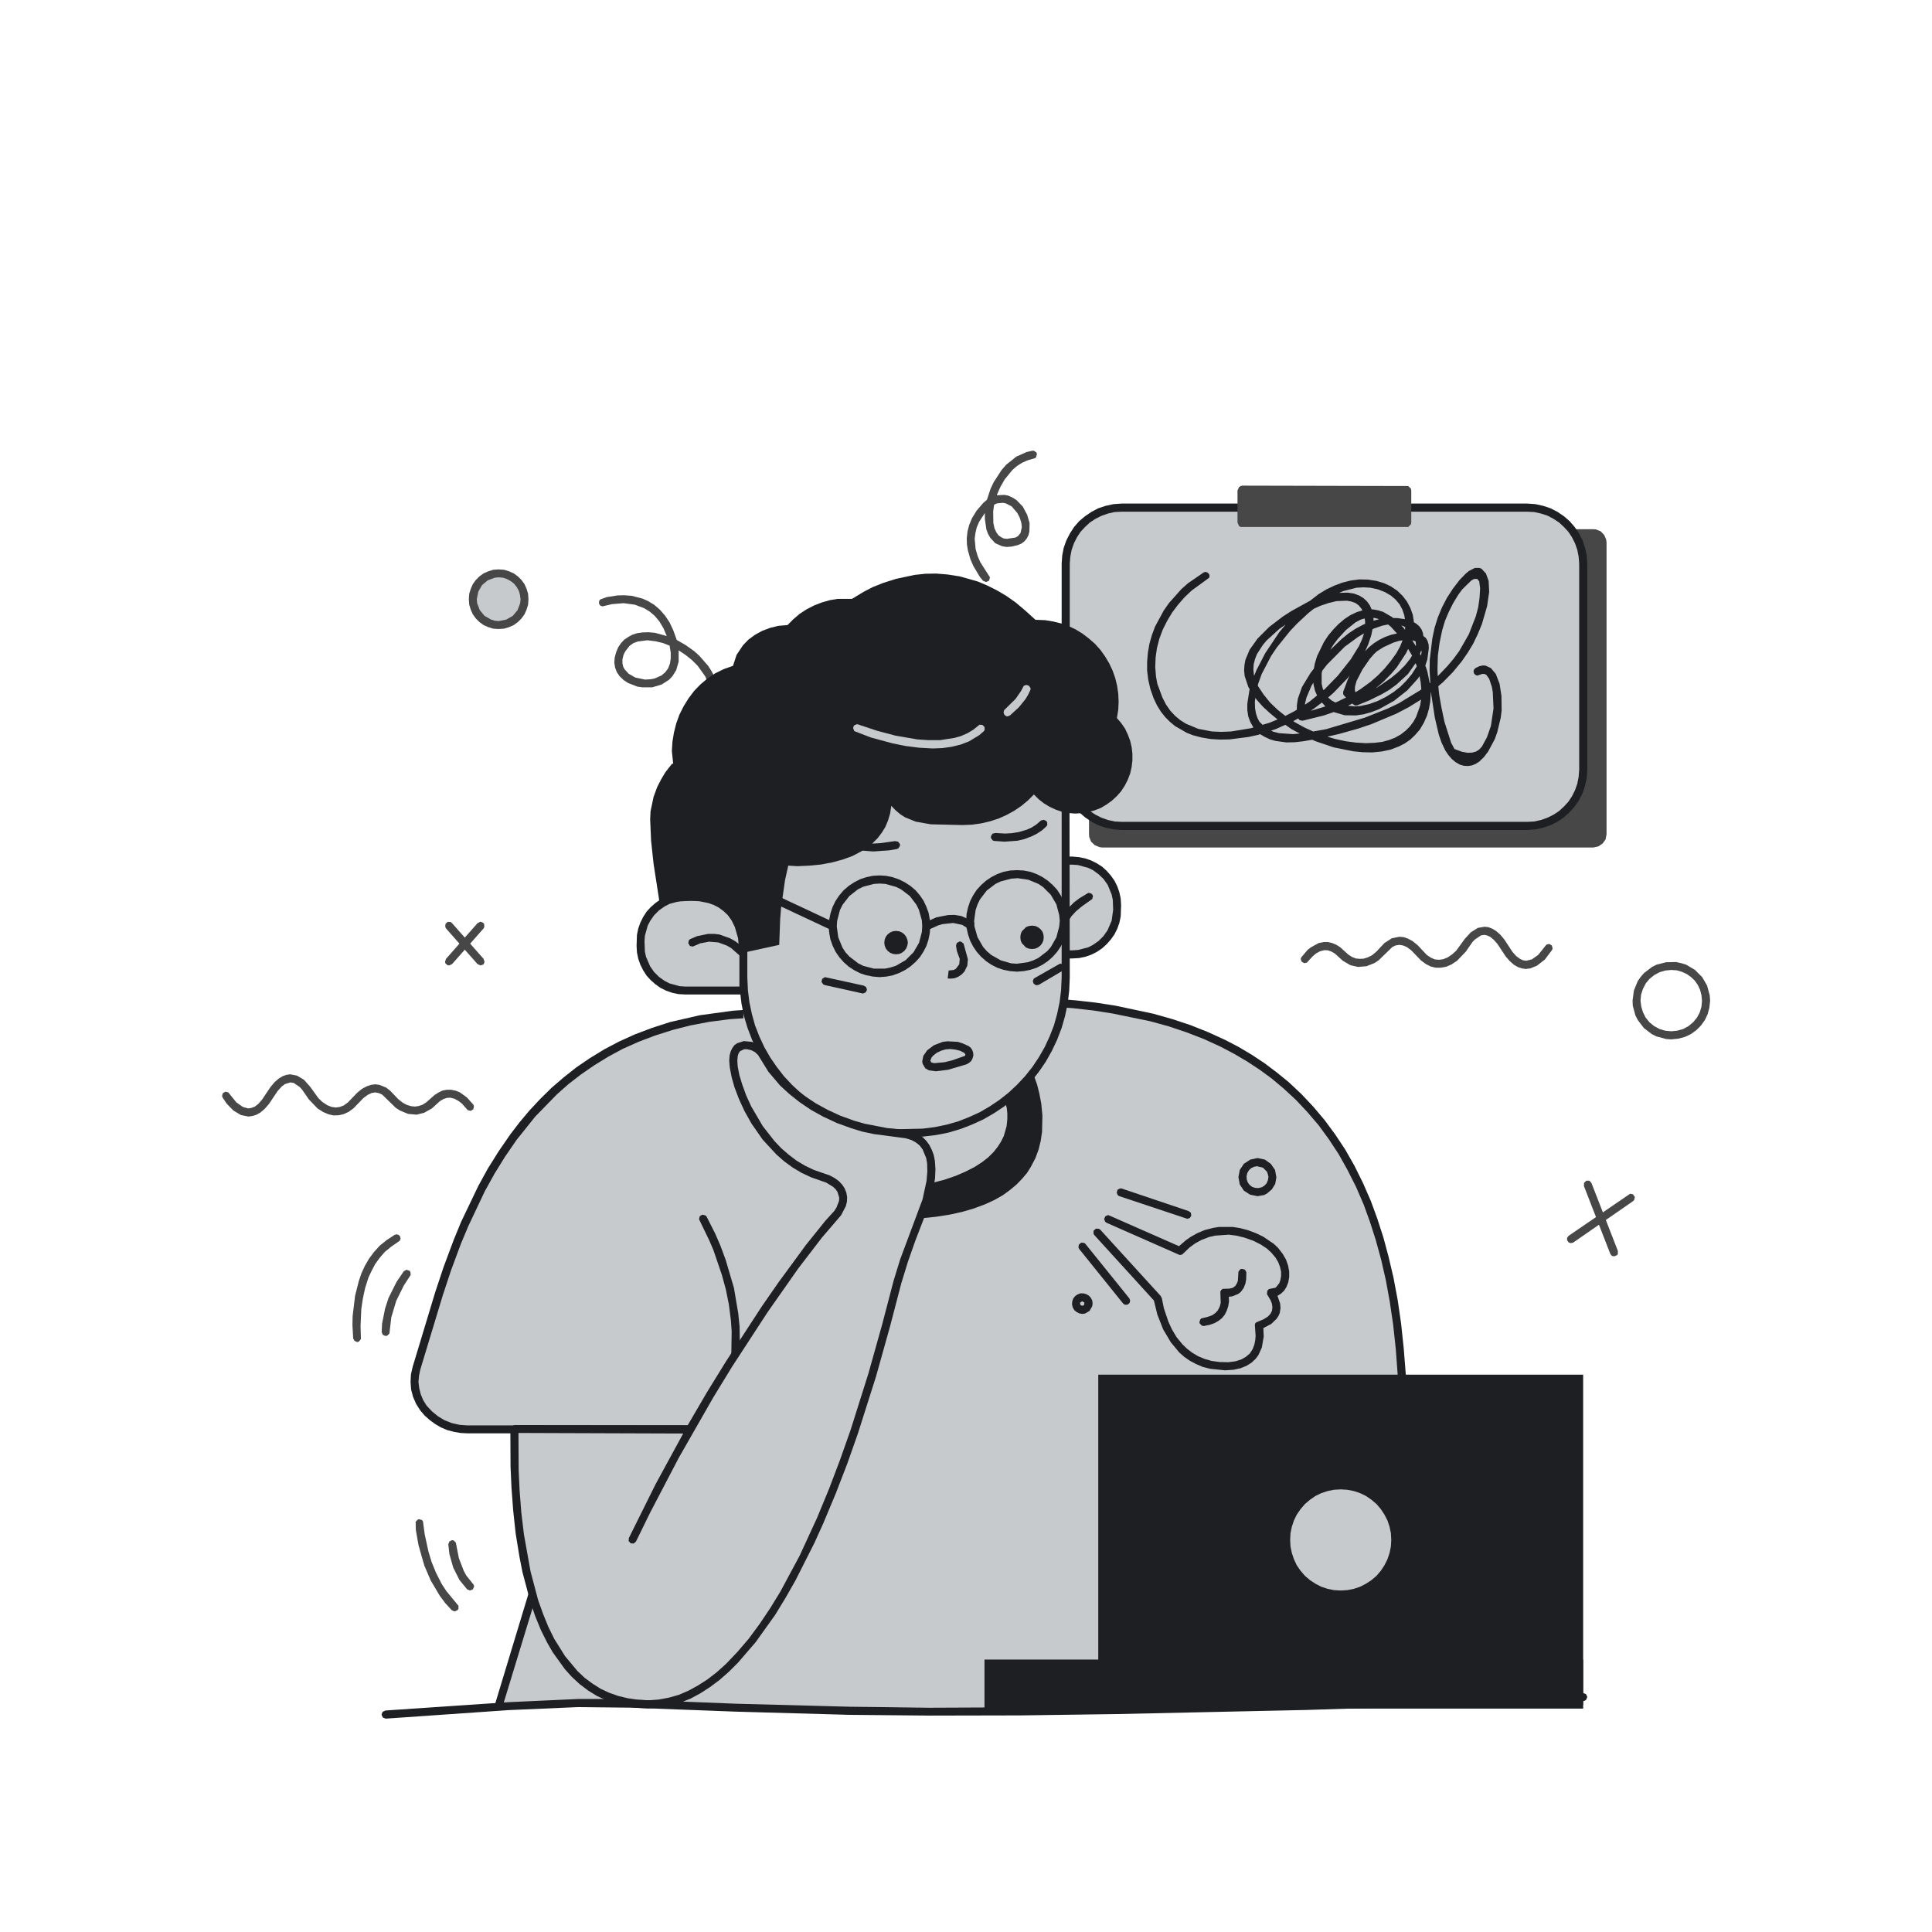 <?xml version="1.0" standalone="no"?><!DOCTYPE svg PUBLIC "-//W3C//DTD SVG 1.1//EN" "http://www.w3.org/Graphics/SVG/1.1/DTD/svg11.dtd"><svg height="1024" node-id="1" sillyvg="true" template-height="1024" template-width="1024" version="1.1" viewBox="0 0 1024 1024" width="1024" xmlns="http://www.w3.org/2000/svg" xmlns:xlink="http://www.w3.org/1999/xlink"><defs node-id="73"></defs><g node-id="214"><path d="M 837.70 599.10 L 832.20 590.40 L 822.20 572.70 L 817.80 563.60 L 814.00 554.00 L 810.60 543.90 L 808.50 536.30 L 806.70 528.30 L 805.30 519.80 L 804.20 510.90 L 803.60 502.00 L 803.50 492.60 L 803.80 482.40 L 804.60 471.50 L 805.80 461.00 L 807.60 449.60 L 809.90 437.30 L 813.00 424.00 L 816.30 411.20 L 820.40 397.40 L 825.20 382.40 L 832.90 359.90 L 834.50 353.60 L 835.70 347.10 L 836.50 340.60 L 836.90 334.00 L 836.80 325.70 L 836.10 317.40 L 834.80 308.90 L 832.80 300.40 L 830.40 292.10 L 827.40 283.70 L 823.80 275.30 L 819.60 266.80 L 815.00 258.70 L 809.80 250.60 L 804.10 242.50 L 797.90 234.50 L 791.30 226.80 L 784.30 219.30 L 776.70 211.90 L 768.70 204.60 L 733.10 236.90 L 731.70 237.90 L 730.10 238.50 L 728.50 238.60 L 726.90 238.30 L 725.40 237.60 L 724.10 236.50 L 723.10 235.10 L 722.50 233.50 L 722.40 231.90 L 722.70 230.30 L 723.40 228.80 L 724.50 227.50 L 758.60 196.50 L 748.30 188.80 L 737.70 181.70 L 726.80 175.00 L 715.50 168.80 L 704.10 163.10 L 692.30 157.90 L 669.60 199.80 L 668.30 200.90 L 666.80 201.60 L 665.10 201.90 L 663.40 201.70 L 661.80 201.10 L 660.50 200.10 L 659.40 198.80 L 658.70 197.20 L 658.50 195.60 L 658.70 193.90 L 680.30 153.20 L 668.60 149.20 L 656.60 145.60 L 644.20 142.40 L 631.50 139.70 L 618.70 137.50 L 605.60 135.90 L 592.20 134.70 L 578.50 134.20 L 564.90 134.20 L 551.00 134.80 L 536.80 136.10 L 522.30 138.10 L 510.90 140.00 L 499.40 142.50 L 487.70 145.40 L 475.80 148.70 L 463.70 152.60 L 452.00 156.80 L 440.20 161.60 L 428.20 166.90 L 416.10 172.70 L 403.70 179.20 L 391.90 185.90 L 379.90 193.20 L 367.80 201.20 L 355.60 209.80 L 343.20 219.10 L 327.20 231.80 L 312.20 244.20 L 298.30 256.30 L 285.30 268.10 L 273.30 279.60 L 261.10 291.80 L 249.80 303.70 L 239.40 315.30 L 229.80 326.60 L 221.00 337.60 L 204.10 360.50 L 190.00 382.10 L 184.00 392.50 L 176.70 406.00 L 170.30 419.00 L 164.90 431.50 L 160.20 443.50 L 156.00 455.90 L 152.50 467.80 L 149.60 479.10 L 147.50 489.90 L 145.70 501.10 L 144.50 511.70 L 143.80 521.70 L 143.60 531.20 L 144.30 550.00 L 146.40 566.60 L 148.50 577.30 L 150.90 586.80 L 153.70 595.40 L 156.90 603.70 L 160.10 610.90 L 163.30 616.90 L 167.00 622.70 L 170.20 627.20 L 184.40 642.80 L 194.40 655.60 L 198.80 662.20 L 202.70 668.90 L 206.30 675.80 L 209.30 682.90 L 211.70 690.00 L 213.90 698.30 L 215.50 706.70 L 216.50 715.20 L 216.90 723.70 L 216.90 732.30 L 216.20 747.20 L 216.40 753.10 L 217.00 758.80 L 218.10 764.20 L 219.50 769.30 L 221.40 774.10 L 224.20 779.80 L 227.50 785.20 L 231.30 790.40 L 235.80 795.30 L 240.80 800.00 L 246.00 804.20 L 251.80 808.30 L 258.10 812.10 L 264.90 815.80 L 272.40 819.30 L 281.60 823.10 L 291.60 826.60 L 302.30 829.80 L 313.80 832.70 L 337.20 837.50 L 362.90 841.10 L 380.40 842.90 L 398.50 844.30 L 417.30 845.20 L 436.20 845.70 L 474.80 845.80 L 504.00 845.00 L 533.10 843.60 L 562.00 841.70 L 617.30 836.90 L 667.70 831.20 L 728.50 823.00 L 756.50 818.70 L 765.20 817.10 L 773.30 815.10 L 780.80 812.80 L 787.80 810.20 L 794.30 807.30 L 800.80 803.80 L 806.80 800.20 L 812.30 796.30 L 817.50 792.20 L 822.20 787.80 L 827.90 781.90 L 832.90 775.70 L 837.50 769.30 L 841.50 762.50 L 845.00 755.50 L 848.20 748.20 L 850.90 740.80 L 853.10 733.20 L 855.00 725.50 L 857.60 710.00 L 858.40 702.10 L 858.90 691.60 L 858.80 681.20 L 858.30 671.10 L 857.30 661.00 L 855.80 651.40 L 854.10 642.20 L 851.90 633.20 L 849.40 625.00 L 846.80 617.60 L 843.80 610.30 L 840.80 604.20 L 837.70 599.10 Z" fill="#e61f19" fill-opacity="0" fill-rule="nonzero" group-id="1" node-id="77" stroke="none" target-height="711.6" target-width="715.3" target-x="143.6" target-y="134.2"></path></g><path d="M 0.00 0.00 L 1024.00 0.00 L 1024.00 1024.00 L 0.00 1024.00 Z" fill="#1a1a1a" fill-opacity="0" fill-rule="nonzero" node-id="80" stroke="none" target-height="1024" target-width="1024" target-x="0" target-y="0"></path><path d="M 748.70 902.60 L 636.90 905.60 L 264.30 904.10 L 282.20 845.40 L 282.20 709.10 L 741.80 714.70 L 748.70 902.60 Z" fill="#c6cacd" fill-rule="nonzero" node-id="82" stroke="none" target-height="196.5" target-width="484.4" target-x="264.3" target-y="709.1"></path><path d="M 365.80 757.60 L 247.80 757.60 L 243.20 757.20 L 239.00 756.30 L 235.00 754.80 L 231.40 752.80 L 228.20 750.30 L 225.40 747.50 L 223.10 744.20 L 221.40 740.80 L 220.20 737.10 L 219.70 731.30 L 220.70 725.10 L 232.30 686.50 L 241.00 661.70 L 249.60 641.30 L 254.50 631.20 L 260.00 621.20 L 266.10 611.40 L 271.00 604.20 L 276.20 597.20 L 281.90 590.50 L 288.00 583.90 L 294.40 577.70 L 301.20 571.80 L 308.60 566.20 L 316.50 561.00 L 322.90 557.20 L 329.70 553.70 L 337.00 550.40 L 344.60 547.40 L 352.70 544.70 L 360.70 542.50 L 369.20 540.60 L 378.30 539.10 L 387.80 538.00 L 460.80 533.00 L 498.00 530.90 L 527.90 530.40 L 542.80 530.60 L 557.60 531.40 L 572.20 532.70 L 583.10 534.10 L 593.80 535.80 L 604.20 538.00 L 614.50 540.50 L 624.60 543.60 L 634.50 547.10 L 644.00 551.20 L 653.30 555.70 L 660.50 559.80 L 667.40 564.30 L 674.20 569.20 L 680.70 574.50 L 687.00 580.20 L 692.90 586.30 L 698.60 592.80 L 704.00 600.00 L 709.20 607.70 L 714.20 616.00 L 718.60 624.30 L 722.70 633.30 L 726.50 643.00 L 730.10 653.50 L 733.30 664.80 L 736.00 675.70 L 738.20 687.50 L 740.20 700.30 L 741.70 713.90 L 742.90 728.60" fill="#c6cacd" fill-rule="nonzero" node-id="84" stroke="none" target-height="227.2" target-width="523.2" target-x="219.7" target-y="530.4"></path><path d="M 365.80 759.70 L 247.80 759.70 L 244.10 759.50 L 240.60 758.90 L 237.10 758.00 L 233.80 756.60 L 230.70 754.80 L 227.80 752.70 L 225.10 750.30 L 222.70 747.50 L 220.50 744.00 L 218.90 740.30 L 217.90 736.50 L 217.60 732.50 L 217.80 728.50 L 218.70 724.50 L 230.70 684.80 L 235.20 671.30 L 240.50 657.10 L 244.40 647.60 L 253.50 628.60 L 258.60 619.30 L 264.30 610.20 L 270.50 601.20 L 275.40 594.80 L 280.70 588.50 L 286.40 582.40 L 292.40 576.50 L 298.80 571.00 L 305.50 565.70 L 312.70 560.80 L 320.40 556.10 L 328.20 552.00 L 336.60 548.20 L 345.60 544.80 L 355.20 541.70 L 370.90 538.10 L 388.40 535.70 L 461.60 530.80 L 483.30 529.40 L 505.20 528.50 L 527.00 528.10 L 541.60 528.40 L 555.90 529.10 L 570.10 530.20 L 580.70 531.40 L 591.10 533.00 L 611.30 537.30 L 621.20 540.10 L 630.90 543.30 L 640.20 547.00 L 649.40 551.20 L 656.50 554.90 L 663.40 559.00 L 670.20 563.50 L 676.70 568.40 L 683.10 573.60 L 689.80 579.90 L 696.10 586.60 L 702.10 593.70 L 707.70 601.30 L 713.00 609.30 L 717.90 617.90 L 722.40 627.00 L 726.60 636.60 L 730.00 645.90 L 733.20 655.80 L 736.00 666.20 L 738.60 677.30 L 740.80 689.00 L 742.60 701.40 L 744.00 714.60 L 745.10 728.50 L 744.60 730.00 L 743.10 730.70 L 741.60 730.20 L 740.80 728.70 L 739.80 715.10 L 738.40 702.10 L 736.60 689.90 L 734.50 678.40 L 732.00 667.50 L 729.20 657.30 L 726.10 647.60 L 722.80 638.50 L 718.70 629.00 L 714.20 620.10 L 709.50 611.70 L 704.30 603.80 L 698.90 596.40 L 693.00 589.50 L 686.90 583.00 L 680.30 576.90 L 674.10 571.70 L 667.70 567.00 L 661.00 562.60 L 654.20 558.60 L 647.20 554.90 L 638.30 550.80 L 629.00 547.20 L 619.50 544.00 L 609.70 541.30 L 589.80 537.20 L 579.60 535.60 L 569.10 534.40 L 555.10 533.30 L 540.90 532.60 L 526.50 532.40 L 504.90 532.80 L 461.70 535.00 L 386.70 540.20 L 375.90 541.60 L 365.90 543.50 L 356.50 545.90 L 347.10 548.90 L 338.40 552.20 L 330.10 555.90 L 322.50 560.00 L 315.00 564.60 L 307.90 569.50 L 301.30 574.60 L 295.20 580.00 L 283.70 591.80 L 273.70 604.30 L 267.60 613.20 L 262.10 622.10 L 257.00 631.30 L 248.20 649.90 L 244.30 659.20 L 239.10 673.20 L 234.70 686.50 L 222.80 725.80 L 222.10 729.10 L 221.80 732.40 L 222.20 735.80 L 223.00 739.00 L 224.30 742.10 L 226.10 745.00 L 229.00 748.10 L 232.20 750.70 L 235.70 752.80 L 239.60 754.30 L 243.60 755.20 L 247.80 755.50 L 365.80 755.50 L 367.30 756.10 L 367.90 757.60 L 367.30 759.10 L 365.80 759.80 Z" fill="#1d1f23" fill-rule="nonzero" node-id="86" stroke="none" target-height="231.7" target-width="527.5" target-x="217.6" target-y="528.1"></path><path d="M 584.10 280.50 L 844.50 280.50 L 845.90 280.60 L 848.40 281.60 L 850.30 283.60 L 851.30 286.00 L 851.50 287.40 L 851.50 442.20 L 851.00 444.90 L 849.40 447.10 L 847.20 448.60 L 844.50 449.20 L 584.10 449.20 L 582.80 449.00 L 580.30 448.00 L 578.30 446.10 L 577.30 443.60 L 577.20 442.20 L 577.20 287.40 L 577.70 284.70 L 579.20 282.50 L 581.50 281.00 L 584.10 280.50 Z" fill="#474747" fill-rule="nonzero" node-id="88" stroke="none" target-height="168.7" target-width="274.3" target-x="577.2" target-y="280.5"></path><path d="M 593.50 269.00 L 810.40 269.00 L 814.20 269.30 L 817.90 270.00 L 821.40 271.20 L 824.80 272.90 L 827.90 274.90 L 830.70 277.40 L 833.20 280.30 L 835.30 283.40 L 836.90 286.80 L 838.10 290.30 L 838.90 294.00 L 839.10 297.80 L 839.10 409.00 L 838.90 412.80 L 838.10 416.50 L 836.90 420.00 L 835.30 423.40 L 833.20 426.50 L 830.70 429.30 L 827.90 431.80 L 824.80 433.90 L 821.40 435.60 L 817.90 436.80 L 814.20 437.50 L 810.40 437.80 L 593.50 437.80 L 589.70 437.50 L 586.10 436.80 L 582.60 435.60 L 579.20 433.90 L 576.10 431.80 L 573.20 429.30 L 570.70 426.50 L 568.70 423.40 L 567.00 420.00 L 565.80 416.50 L 565.10 412.80 L 564.80 409.00 L 564.80 297.80 L 565.10 294.00 L 565.80 290.30 L 567.00 286.80 L 568.70 283.40 L 570.70 280.30 L 573.20 277.40 L 576.10 274.90 L 579.20 272.90 L 582.60 271.20 L 586.10 270.00 L 589.70 269.30 L 593.50 269.00 Z" fill="#c6cacd" fill-rule="nonzero" node-id="90" stroke="none" target-height="168.8" target-width="274.3" target-x="564.8" target-y="269"></path><path d="M 809.40 439.90 L 594.50 439.90 L 590.20 439.60 L 586.00 438.70 L 582.10 437.40 L 578.50 435.50 L 575.10 433.20 L 572.00 430.50 L 569.30 427.50 L 567.10 424.10 L 565.20 420.40 L 563.80 416.50 L 563.00 412.40 L 562.70 408.10 L 562.70 298.70 L 563.00 294.40 L 563.80 290.30 L 565.20 286.40 L 567.10 282.70 L 569.30 279.30 L 572.00 276.20 L 575.10 273.60 L 578.50 271.30 L 582.10 269.40 L 586.00 268.10 L 590.20 267.20 L 594.50 266.90 L 809.40 266.90 L 813.80 267.20 L 817.90 268.10 L 821.80 269.40 L 825.50 271.30 L 828.90 273.60 L 831.90 276.20 L 834.60 279.30 L 836.90 282.70 L 838.80 286.40 L 840.10 290.30 L 841.00 294.40 L 841.30 298.70 L 841.30 408.10 L 841.00 412.40 L 840.10 416.50 L 838.80 420.40 L 836.90 424.10 L 834.60 427.50 L 831.90 430.50 L 828.90 433.20 L 825.50 435.50 L 821.80 437.40 L 817.90 438.70 L 813.80 439.60 L 809.40 439.90 Z M 594.50 271.20 L 590.70 271.40 L 587.20 272.20 L 583.80 273.40 L 580.60 275.00 L 577.70 276.90 L 575.10 279.30 L 572.70 281.90 L 570.80 284.80 L 569.20 288.00 L 568.00 291.40 L 567.30 295.00 L 567.00 298.70 L 567.00 408.10 L 567.30 411.80 L 568.00 415.40 L 569.20 418.80 L 570.80 422.00 L 572.70 424.90 L 575.10 427.50 L 577.70 429.90 L 580.60 431.80 L 583.80 433.40 L 587.20 434.60 L 590.80 435.40 L 594.60 435.60 L 809.40 435.60 L 813.20 435.40 L 816.80 434.60 L 820.20 433.40 L 823.40 431.80 L 826.30 429.90 L 828.90 427.50 L 831.30 424.90 L 833.20 422.00 L 834.80 418.80 L 836.00 415.40 L 836.70 411.80 L 837.00 408.10 L 837.00 298.70 L 836.70 295.00 L 836.00 291.40 L 834.80 288.00 L 833.20 284.80 L 831.30 281.90 L 828.90 279.30 L 826.30 276.90 L 823.40 275.00 L 820.20 273.30 L 816.80 272.20 L 813.20 271.40 L 809.40 271.20 Z" fill="#1d1f23" fill-rule="nonzero" node-id="92" stroke="none" target-height="173" target-width="278.6" target-x="562.7" target-y="266.9"></path><path d="M 658.50 257.40 L 746.40 257.60 L 747.80 259.00 L 748.00 260.00 L 748.00 277.00 L 747.80 277.90 L 746.40 279.30 L 657.50 279.30 L 656.70 278.80 L 655.90 277.00 L 655.90 260.00 L 656.70 258.20 L 657.50 257.60 L 658.50 257.40 Z" fill="#474747" fill-rule="nonzero" node-id="94" stroke="none" target-height="21.9" target-width="92.1" target-x="655.9" target-y="257.4"></path><path d="M 522.60 308.50 L 521.00 307.80 L 519.30 305.70 L 515.90 300.00 L 514.30 296.30 L 513.00 291.70 L 512.50 288.60 L 512.40 285.30 L 512.80 281.70 L 513.70 278.20 L 515.20 274.60 L 517.60 270.70 L 521.10 266.60 L 523.10 264.90 L 525.00 259.10 L 526.60 255.70 L 530.80 249.20 L 533.30 246.30 L 538.70 242.00 L 544.10 239.60 L 547.10 238.90 L 548.00 238.90 L 549.30 239.80 L 549.60 240.60 L 549.20 242.20 L 548.70 242.80 L 544.60 244.00 L 541.70 245.30 L 539.00 247.00 L 536.60 249.10 L 532.50 254.10 L 530.10 258.30 L 528.30 262.50 L 532.40 262.30 L 534.40 262.70 L 536.60 263.70 L 538.70 265.00 L 542.10 268.50 L 544.40 272.80 L 545.70 277.20 L 545.60 281.70 L 545.10 283.70 L 544.20 285.40 L 543.00 286.90 L 541.40 288.10 L 539.50 288.90 L 536.20 289.70 L 533.50 289.90 L 531.10 289.50 L 527.50 287.90 L 524.90 285.10 L 523.70 283.00 L 522.80 280.60 L 522.00 275.10 L 522.00 271.90 L 519.00 276.50 L 517.70 279.50 L 517.00 282.50 L 516.60 285.50 L 517.10 291.00 L 518.20 294.80 L 519.60 298.00 L 524.70 306.00 L 524.20 307.80 L 522.60 308.50 Z M 526.90 267.50 L 526.40 271.10 L 526.50 277.20 L 527.10 280.00 L 528.10 282.20 L 529.30 283.80 L 530.60 284.70 L 532.00 285.40 L 533.70 285.60 L 538.20 284.90 L 539.50 284.20 L 540.90 282.50 L 541.60 279.40 L 541.30 277.00 L 540.50 274.40 L 539.20 271.90 L 536.20 268.40 L 533.10 266.80 L 531.50 266.50 L 528.40 266.80 L 526.90 267.50 Z" fill="#474747" fill-rule="nonzero" node-id="96" stroke="none" target-height="69.6" target-width="37.2" target-x="512.4" target-y="238.9"></path><g node-id="215"><path d="M 571.70 505.90 L 552.40 505.90 L 549.50 505.60 L 546.70 504.70 L 544.20 503.40 L 541.90 501.50 L 540.10 499.30 L 538.70 496.70 L 537.90 493.90 L 537.60 491.00 L 537.60 470.90 L 537.80 468.20 L 538.50 465.70 L 539.60 463.50 L 541.10 461.40 L 542.80 459.60 L 544.90 458.10 L 547.20 457.00 L 549.70 456.40 L 552.40 456.10 L 571.70 456.10 L 575.40 456.50 L 578.80 457.40 L 582.00 458.90 L 584.90 460.90 L 587.30 463.40 L 589.30 466.20 L 590.80 469.40 L 591.70 472.80 L 592.10 476.50 L 592.10 485.50 L 591.70 489.20 L 590.80 492.60 L 589.30 495.80 L 587.30 498.60 L 584.90 501.10 L 582.00 503.10 L 578.80 504.60 L 575.40 505.50 L 571.70 505.90 Z" fill="#c6cacd" fill-rule="nonzero" group-id="2" node-id="100" stroke="none" target-height="49.8" target-width="54.5" target-x="537.6" target-y="456.1"></path></g><path d="M 568.40 508.00 L 537.60 508.00 L 536.70 507.80 L 535.60 506.70 L 535.50 456.10 L 536.10 454.60 L 537.60 454.00 L 568.40 454.00 L 571.90 454.30 L 575.30 455.00 L 578.40 456.10 L 581.40 457.60 L 584.20 459.40 L 586.60 461.60 L 588.80 464.10 L 590.70 466.80 L 592.20 469.80 L 593.30 473.00 L 594.00 476.30 L 594.20 479.80 L 594.00 485.70 L 593.30 489.10 L 592.20 492.20 L 590.70 495.20 L 588.80 497.90 L 586.60 500.40 L 584.20 502.60 L 581.40 504.50 L 578.40 506.00 L 575.30 507.10 L 571.90 507.80 L 568.40 508.00 Z M 539.70 503.70 L 568.40 503.70 L 571.40 503.50 L 576.80 502.10 L 579.30 500.80 L 582.30 498.70 L 584.90 496.10 L 587.00 493.10 L 589.20 488.00 L 590.00 482.20 L 589.80 476.90 L 589.20 474.10 L 587.10 469.00 L 584.90 465.90 L 582.30 463.40 L 579.30 461.20 L 576.80 460.00 L 571.40 458.50 L 568.50 458.30 L 539.70 458.30 Z" fill="#1d1f23" fill-rule="nonzero" node-id="103" stroke="none" target-height="54" target-width="58.7" target-x="535.5" target-y="454"></path><path d="M 563.80 488.10 L 565.90 484.60 L 568.50 481.80 L 571.80 478.90 L 577.20 475.30" fill="#c6cacd" fill-rule="nonzero" node-id="105" stroke="none" target-height="12.8" target-width="13.4" target-x="563.8" target-y="475.3"></path><path d="M 563.80 490.20 L 562.40 489.70 L 561.70 488.30 L 561.90 487.00 L 564.30 483.20 L 569.20 478.30 L 572.10 476.10 L 576.90 473.20 L 578.40 473.60 L 579.00 474.20 L 579.30 475.00 L 578.90 476.50 L 573.40 480.40 L 570.30 483.00 L 567.90 485.60 L 565.50 489.40 L 563.80 490.20 Z" fill="#1d1f23" fill-rule="nonzero" node-id="107" stroke="none" target-height="17" target-width="17.6" target-x="561.7" target-y="473.2"></path><path d="M 394.00 386.00 L 564.80 386.00 L 564.80 581.30 L 564.50 584.80 L 563.60 588.10 L 562.20 591.10 L 560.30 593.80 L 558.00 596.10 L 555.30 598.00 L 552.30 599.40 L 549.00 600.30 L 545.50 600.60 L 413.30 600.60 L 408.30 600.00 L 403.70 598.10 L 399.70 595.00 L 398.00 593.00 L 396.60 590.90 L 394.70 586.30 L 394.00 581.30 L 394.00 386.00 Z" fill="#c6cacd" fill-rule="nonzero" node-id="109" stroke="none" target-height="214.6" target-width="170.8" target-x="394" target-y="386"></path><path d="M 482.30 602.70 L 469.50 602.40 L 462.70 601.60 L 456.10 600.30 L 449.80 598.40 L 443.50 596.00 L 437.60 593.20 L 431.90 590.00 L 426.50 586.40 L 421.40 582.30 L 416.70 577.90 L 412.30 573.20 L 408.20 568.10 L 404.60 562.70 L 401.40 557.00 L 398.60 551.10 L 396.20 544.80 L 394.30 538.50 L 393.00 531.90 L 392.20 525.10 L 391.90 518.10 L 391.90 386.00 L 392.50 384.50 L 394.00 383.90 L 564.80 383.90 L 565.70 384.00 L 566.80 385.20 L 567.00 518.10 L 566.70 525.10 L 565.90 531.90 L 564.50 538.50 L 562.70 544.80 L 560.30 551.10 L 557.50 557.00 L 554.30 562.70 L 550.60 568.10 L 546.60 573.20 L 542.20 577.90 L 537.40 582.30 L 532.30 586.40 L 526.90 590.00 L 521.20 593.30 L 515.30 596.00 L 509.10 598.40 L 502.70 600.30 L 496.10 601.60 L 489.40 602.40 L 482.30 602.70 Z M 396.10 388.10 L 396.10 518.10 L 396.40 524.80 L 397.20 531.20 L 398.50 537.40 L 400.20 543.50 L 402.50 549.40 L 405.10 555.00 L 408.20 560.40 L 411.70 565.50 L 415.50 570.40 L 419.70 574.90 L 424.20 579.10 L 429.10 582.90 L 434.20 586.40 L 439.60 589.50 L 445.20 592.10 L 451.10 594.40 L 457.20 596.10 L 463.40 597.40 L 469.80 598.20 L 476.50 598.50 L 489.00 598.20 L 495.40 597.40 L 501.70 596.10 L 507.70 594.40 L 513.60 592.10 L 519.30 589.50 L 524.60 586.40 L 529.80 582.90 L 534.60 579.10 L 539.10 574.90 L 543.30 570.40 L 547.20 565.50 L 550.60 560.40 L 553.70 555.00 L 556.30 549.40 L 558.60 543.50 L 560.30 537.40 L 561.60 531.20 L 562.40 524.80 L 562.70 518.10 L 562.70 388.10 Z" fill="#1d1f23" fill-rule="nonzero" node-id="111" stroke="none" target-height="218.8" target-width="175.1" target-x="391.9" target-y="383.9"></path><path d="M 363.50 475.30 L 390.60 475.30 L 391.90 475.50 L 393.00 476.30 L 393.70 477.30 L 394.00 478.70 L 394.00 521.60 L 393.70 522.90 L 393.00 524.00 L 391.90 524.70 L 390.60 525.00 L 365.20 525.00 L 361.70 524.70 L 358.30 524.10 L 355.20 523.00 L 352.20 521.50 L 349.50 519.60 L 347.00 517.50 L 344.80 515.00 L 343.00 512.30 L 341.50 509.30 L 340.40 506.10 L 339.70 502.80 L 339.50 499.30 L 339.70 496.10 L 340.30 493.00 L 341.30 490.10 L 342.70 487.30 L 344.40 484.70 L 346.50 482.30 L 348.90 480.20 L 351.50 478.50 L 354.30 477.10 L 357.30 476.10 L 360.30 475.50 L 363.50 475.30 Z" fill="#c6cacd" fill-rule="nonzero" node-id="113" stroke="none" target-height="49.7" target-width="54.5" target-x="339.5" target-y="475.3"></path><path d="M 394.00 527.10 L 363.20 527.10 L 359.60 526.90 L 356.30 526.20 L 353.10 525.10 L 350.10 523.60 L 347.40 521.70 L 344.90 519.50 L 342.70 517.10 L 340.90 514.30 L 339.40 511.30 L 338.30 508.20 L 337.60 504.80 L 337.40 501.30 L 337.60 495.50 L 338.30 492.10 L 339.40 489.00 L 340.90 486.00 L 342.70 483.20 L 344.90 480.80 L 347.40 478.60 L 350.10 476.70 L 353.10 475.20 L 356.30 474.10 L 359.60 473.40 L 363.20 473.20 L 394.00 473.20 L 394.80 473.30 L 396.00 474.50 L 396.10 525.00 L 395.50 526.50 L 394.00 527.10 Z M 363.20 477.40 L 360.20 477.60 L 354.80 479.10 L 352.30 480.40 L 349.30 482.50 L 346.70 485.10 L 344.60 488.10 L 343.30 490.60 L 341.80 496.00 L 341.60 499.00 L 341.80 504.30 L 342.40 507.10 L 344.60 512.20 L 346.70 515.20 L 349.30 517.80 L 352.30 519.90 L 354.80 521.20 L 360.20 522.70 L 363.20 522.90 L 391.90 522.90 L 391.90 477.40 Z" fill="#1d1f23" fill-rule="nonzero" node-id="115" stroke="none" target-height="53.9" target-width="58.7" target-x="337.4" target-y="473.2"></path><path d="M 335.20 816.00 L 342.30 801.50 L 356.70 773.80 L 367.80 753.90 L 378.70 735.60 L 389.50 718.00 L 399.60 702.40 L 418.10 675.60 L 432.50 656.30 L 444.20 642.60 L 446.40 638.40 L 446.90 634.30 L 446.50 632.40 L 445.70 630.60 L 443.10 627.40 L 438.90 624.90 L 430.60 622.00 L 425.60 619.70 L 421.00 616.90 L 416.70 613.70 L 412.70 610.20 L 409.00 606.40 L 405.70 602.40 L 399.90 594.10 L 396.40 587.70 L 393.60 581.60 L 391.30 575.60 L 389.90 570.40 L 388.90 565.60 L 388.60 562.20 L 389.20 558.20 L 389.70 556.90 L 391.40 555.00 L 394.10 554.00 L 397.90 554.30 L 399.60 554.90 L 402.70 557.00 L 404.00 558.40 L 409.30 567.20 L 415.50 574.40 L 420.30 578.80 L 425.70 582.90 L 431.90 586.90 L 438.30 590.40 L 445.20 593.50 L 452.60 596.20 L 464.20 599.10 L 480.10 601.10 L 483.10 601.90 L 485.50 603.00 L 487.50 604.30 L 490.70 607.90 L 492.70 612.50 L 493.40 615.80 L 493.70 619.40 L 493.50 623.30 L 492.70 629.10 L 491.30 635.00 L 489.50 640.70 L 483.10 656.90 L 479.10 668.20 L 475.60 679.60 L 469.60 702.30 L 462.20 729.10 L 452.60 759.10 L 447.10 774.90 L 441.10 790.60 L 434.60 806.20 L 429.90 816.50 L 420.10 836.10 L 414.80 845.60 L 409.30 854.40 L 403.80 862.70 L 397.80 870.60 L 391.70 877.70 L 385.50 884.00 L 380.50 888.40 L 375.50 892.20 L 370.50 895.50 L 365.40 898.20 L 360.10 900.40 L 354.70 902.00 L 349.20 903.00 L 343.50 903.30 L 337.40 903.00 L 331.70 902.20 L 326.40 900.90 L 321.60 899.10 L 316.90 896.70 L 312.50 894.00 L 308.40 890.90 L 304.60 887.40 L 297.90 879.40 L 292.00 870.00 L 288.70 863.30 L 285.70 856.20 L 283.10 848.60 L 278.90 833.00 L 277.30 824.90 L 275.40 812.70 L 274.00 800.70 L 272.70 777.60 L 272.60 757.30 L 365.70 757.50" fill="#c6cacd" fill-rule="nonzero" node-id="117" stroke="none" target-height="349.3" target-width="221.1" target-x="272.6" target-y="554"></path><path d="M 343.60 905.50 L 337.60 905.20 L 331.90 904.40 L 326.50 903.10 L 321.40 901.20 L 316.40 898.90 L 311.70 896.00 L 307.20 892.60 L 302.90 888.60 L 299.40 884.70 L 293.00 875.80 L 290.10 870.80 L 286.70 864.00 L 283.70 856.70 L 281.10 849.00 L 276.90 833.20 L 275.30 825.00 L 273.30 812.70 L 272.00 800.60 L 271.10 788.60 L 270.60 777.40 L 270.50 757.30 L 271.20 755.90 L 272.70 755.30 L 364.50 755.40 L 374.90 737.60 L 384.90 721.40 L 403.80 692.40 L 412.60 679.70 L 427.20 659.80 L 437.40 647.10 L 442.30 641.70 L 443.40 639.90 L 444.70 636.50 L 444.80 634.80 L 443.90 631.80 L 442.90 630.30 L 441.50 629.00 L 437.90 626.80 L 429.90 624.00 L 424.80 621.60 L 420.10 618.80 L 415.60 615.50 L 411.50 611.90 L 404.20 604.00 L 398.30 595.50 L 394.60 588.90 L 391.70 582.60 L 389.30 576.30 L 387.80 571.00 L 386.80 565.80 L 386.50 562.20 L 386.70 559.40 L 387.30 557.20 L 388.20 555.40 L 389.30 553.90 L 390.80 552.90 L 394.30 551.80 L 398.40 552.20 L 400.50 552.90 L 404.20 555.50 L 405.70 557.20 L 409.40 563.50 L 412.70 568.00 L 416.80 572.60 L 421.30 576.80 L 426.50 580.90 L 432.40 584.80 L 438.60 588.20 L 445.30 591.30 L 452.70 594.00 L 458.30 595.60 L 470.20 597.90 L 480.40 598.90 L 483.70 599.80 L 486.50 601.00 L 488.90 602.60 L 490.90 604.60 L 492.60 606.90 L 493.90 609.50 L 494.90 612.20 L 495.50 615.20 L 495.80 619.70 L 495.60 624.40 L 494.90 629.10 L 492.80 637.70 L 485.10 657.70 L 481.20 668.80 L 477.70 680.20 L 471.80 702.80 L 464.30 729.60 L 454.70 759.80 L 449.10 775.70 L 443.00 791.50 L 436.40 807.30 L 431.70 817.70 L 421.70 837.50 L 416.30 847.00 L 410.80 856.00 L 400.50 870.40 L 391.20 881.20 L 386.50 885.90 L 381.40 890.40 L 376.30 894.20 L 371.20 897.50 L 366.00 900.30 L 360.50 902.50 L 355.00 904.10 L 349.40 905.10 L 343.60 905.50 Z M 274.80 759.50 L 274.90 779.20 L 275.40 790.00 L 276.30 801.60 L 277.70 813.30 L 281.20 832.90 L 285.20 848.00 L 287.80 855.30 L 290.60 862.20 L 293.80 868.70 L 299.50 877.80 L 306.00 885.60 L 309.90 889.30 L 314.10 892.40 L 318.40 895.10 L 322.90 897.20 L 327.70 898.90 L 332.70 900.10 L 338.00 900.90 L 343.60 901.20 L 349.10 900.80 L 354.50 899.80 L 359.80 898.30 L 365.10 896.00 L 370.00 893.30 L 375.00 890.10 L 379.90 886.30 L 384.80 881.90 L 390.80 875.60 L 396.80 868.60 L 402.70 860.60 L 408.20 852.40 L 413.60 843.60 L 423.80 824.60 L 433.10 804.40 L 439.50 788.90 L 445.40 773.30 L 450.90 757.70 L 460.30 727.90 L 467.70 701.50 L 473.60 678.90 L 477.10 667.50 L 489.00 635.60 L 491.10 625.80 L 491.50 621.00 L 491.40 616.60 L 490.90 613.80 L 489.00 609.20 L 487.40 607.10 L 485.40 605.50 L 483.00 604.20 L 480.00 603.30 L 463.30 601.10 L 457.10 599.80 L 451.20 598.00 L 443.50 595.20 L 436.40 591.90 L 429.90 588.30 L 423.70 584.10 L 418.30 579.80 L 413.50 575.40 L 407.30 568.10 L 401.80 559.20 L 400.10 557.60 L 398.10 556.60 L 395.80 556.10 L 394.50 556.10 L 392.30 557.10 L 391.50 558.20 L 391.00 559.80 L 390.80 562.20 L 391.00 565.30 L 391.90 569.90 L 393.40 574.80 L 395.50 580.60 L 398.20 586.50 L 404.30 596.90 L 410.50 604.80 L 414.00 608.50 L 417.90 611.90 L 422.10 615.10 L 426.60 617.80 L 431.40 620.10 L 439.80 623.00 L 442.40 624.40 L 444.60 626.00 L 446.40 627.90 L 447.70 629.90 L 448.60 632.20 L 449.00 634.50 L 448.90 636.90 L 448.30 639.30 L 445.80 644.10 L 435.60 656.00 L 423.10 672.30 L 406.90 695.40 L 388.00 724.40 L 378.10 740.60 L 359.80 772.60 L 344.60 801.70 L 337.10 817.00 L 335.90 818.10 L 334.30 818.00 L 333.20 816.80 L 333.30 815.20 L 347.50 786.60 L 362.10 759.80 Z" fill="#1d1f23" fill-rule="nonzero" node-id="119" stroke="none" target-height="353.7" target-width="225.3" target-x="270.5" target-y="551.8"></path><path d="M 204.40 910.90 L 202.90 910.30 L 202.20 908.80 L 202.80 907.30 L 204.30 906.60 L 269.30 902.20 L 306.30 900.50 L 320.30 900.50 L 334.50 900.80 L 389.90 903.00 L 450.30 904.60 L 492.90 905.10 L 540.80 904.90 L 591.60 904.30 L 692.90 902.00 L 839.00 897.30 L 840.60 897.90 L 841.30 899.40 L 840.70 900.90 L 840.00 901.40 L 839.20 901.60 L 693.00 906.30 L 591.60 908.50 L 540.80 909.20 L 492.90 909.30 L 450.20 908.90 L 389.70 907.20 L 334.40 905.10 L 306.30 904.80 L 269.50 906.40 L 204.60 910.90 Z" fill="#1d1f23" fill-rule="nonzero" node-id="121" stroke="none" target-height="13.6" target-width="639.1" target-x="202.2" target-y="897.3"></path><path d="M 532.40 446.10 L 526.80 445.70 L 526.10 445.40 L 525.20 444.10 L 525.20 443.30 L 526.00 441.90 L 527.60 441.50 L 532.70 441.80 L 536.30 441.60 L 540.00 441.00 L 544.10 439.80 L 546.80 438.60 L 549.30 437.00 L 551.70 434.90 L 553.20 434.50 L 554.50 435.10 L 555.00 435.80 L 555.10 437.20 L 554.70 437.90 L 552.30 440.10 L 549.70 441.80 L 547.20 443.10 L 543.10 444.70 L 539.30 445.60 L 532.40 446.10 Z" fill="#1d1f23" fill-rule="nonzero" node-id="123" stroke="none" target-height="11.6" target-width="29.9" target-x="525.2" target-y="434.5"></path><path d="M 462.80 451.30 L 455.40 450.70 L 451.70 449.90 L 445.80 447.50 L 443.70 446.10 L 441.70 444.40 L 441.40 443.70 L 441.50 442.30 L 441.90 441.60 L 443.30 441.00 L 444.70 441.40 L 448.80 444.40 L 451.30 445.40 L 455.10 446.40 L 463.00 447.10 L 466.50 446.90 L 474.40 445.80 L 476.00 446.10 L 477.00 447.40 L 477.00 448.30 L 476.20 449.60 L 475.40 450.00 L 471.30 450.70 L 462.80 451.30 Z" fill="#1d1f23" fill-rule="nonzero" node-id="125" stroke="none" target-height="10.3" target-width="35.6" target-x="441.4" target-y="441"></path><path d="M 481.20 499.60 L 480.90 501.20 L 480.30 502.70 L 479.30 504.00 L 478.00 505.00 L 476.60 505.60 L 474.90 505.80 L 473.30 505.60 L 471.80 505.00 L 470.50 504.00 L 469.50 502.70 L 468.90 501.20 L 468.70 499.60 L 468.90 498.00 L 469.50 496.50 L 470.50 495.20 L 471.80 494.20 L 473.30 493.60 L 474.90 493.40 L 476.60 493.60 L 478.00 494.20 L 479.30 495.20 L 480.30 496.50 L 480.90 498.00 L 481.20 499.60 Z" fill="#1d1f23" fill-rule="nonzero" node-id="127" stroke="none" target-height="12.4" target-width="12.5" target-x="468.7" target-y="493.4"></path><path d="M 553.20 496.80 L 553.00 498.50 L 552.40 499.90 L 551.40 501.20 L 550.10 502.20 L 548.70 502.80 L 547.00 503.00 L 545.30 502.80 L 543.80 502.20 L 541.60 499.90 L 541.00 498.50 L 540.80 496.80 L 541.00 495.10 L 541.60 493.60 L 543.80 491.40 L 545.30 490.80 L 547.00 490.60 L 548.70 490.80 L 550.10 491.40 L 551.40 492.40 L 552.40 493.60 L 553.00 495.10 L 553.20 496.80 Z" fill="#1d1f23" fill-rule="nonzero" node-id="129" stroke="none" target-height="12.4" target-width="12.4" target-x="540.8" target-y="490.6"></path><path d="M 496.00 567.80 L 492.30 567.30 L 490.40 566.20 L 489.00 563.80 L 488.80 562.50 L 489.40 559.60 L 491.40 556.70 L 495.00 554.00 L 499.70 552.20 L 502.20 551.90 L 507.70 552.20 L 510.40 553.10 L 513.30 554.40 L 514.50 555.30 L 515.30 556.50 L 515.80 557.90 L 515.90 559.40 L 515.50 560.90 L 514.80 562.30 L 513.70 563.30 L 512.30 564.10 L 502.50 567.00 L 496.00 567.80 Z M 503.70 556.00 L 501.20 556.20 L 498.80 556.90 L 496.50 558.00 L 494.50 559.60 L 493.70 560.60 L 493.10 562.20 L 493.60 563.10 L 495.10 563.50 L 500.60 563.00 L 504.70 562.00 L 511.50 559.60 L 511.70 559.00 L 511.20 558.10 L 508.80 556.90 L 506.30 556.30 L 503.70 556.00 Z" fill="#1d1f23" fill-rule="nonzero" node-id="131" stroke="none" target-height="15.9" target-width="27.1" target-x="488.8" target-y="551.9"></path><path d="M 649.30 726.30 L 641.50 725.50 L 637.50 724.50 L 634.00 723.00 L 630.60 721.20 L 627.60 719.10 L 625.00 716.80 L 620.60 711.50 L 616.50 704.60 L 613.40 696.70 L 611.60 689.30 L 580.00 654.60 L 579.60 653.90 L 579.60 652.30 L 580.90 651.20 L 582.50 651.30 L 583.20 651.80 L 615.20 686.90 L 615.80 688.10 L 616.90 693.50 L 619.30 700.60 L 621.20 704.70 L 623.60 708.70 L 626.70 712.50 L 629.10 714.80 L 631.80 716.90 L 635.00 718.80 L 638.30 720.20 L 642.10 721.30 L 646.40 721.90 L 651.10 722.00 L 654.90 721.50 L 658.00 720.50 L 660.40 719.10 L 662.40 717.40 L 663.90 715.10 L 664.80 712.80 L 665.30 710.40 L 665.50 708.10 L 665.10 702.20 L 665.30 701.40 L 665.80 700.90 L 669.80 699.20 L 672.00 697.80 L 673.40 696.30 L 674.20 694.70 L 674.40 692.70 L 674.10 690.80 L 673.40 689.10 L 671.50 685.90 L 671.70 684.10 L 672.60 683.20 L 676.10 682.50 L 678.00 680.20 L 678.60 678.60 L 679.00 676.40 L 679.00 674.00 L 678.40 671.40 L 677.50 669.00 L 676.00 666.50 L 673.90 664.00 L 671.40 661.70 L 668.20 659.60 L 664.20 657.60 L 659.40 655.90 L 655.20 654.90 L 651.30 654.40 L 644.10 654.90 L 641.00 655.60 L 636.80 657.20 L 633.50 659.00 L 630.60 661.10 L 626.60 664.90 L 625.30 665.20 L 586.50 648.10 L 585.80 647.60 L 585.20 646.10 L 585.90 644.60 L 587.40 644.00 L 624.90 660.50 L 628.60 657.30 L 631.20 655.50 L 634.60 653.60 L 638.40 652.00 L 643.00 650.80 L 646.10 650.30 L 653.40 650.30 L 657.20 650.90 L 661.40 652.00 L 665.90 653.70 L 669.60 655.50 L 675.20 659.30 L 677.40 661.40 L 679.80 664.50 L 681.60 667.60 L 682.70 670.70 L 683.30 673.90 L 683.30 676.90 L 682.80 679.70 L 681.80 682.20 L 680.60 684.10 L 678.90 685.70 L 677.10 686.80 L 678.50 690.90 L 678.70 693.30 L 678.30 695.90 L 677.60 697.50 L 676.60 699.00 L 673.80 701.70 L 669.60 703.90 L 669.80 708.40 L 668.80 714.20 L 667.00 718.20 L 665.60 720.10 L 663.40 722.20 L 660.70 723.90 L 657.50 725.20 L 653.80 726.00 L 649.30 726.30 Z" fill="#1d1f23" fill-rule="nonzero" node-id="133" stroke="none" target-height="82.3" target-width="103.7" target-x="579.6" target-y="644"></path><path d="M 629.30 646.00 L 593.00 633.90 L 592.40 633.40 L 591.90 632.10 L 592.30 630.60 L 593.60 629.90 L 594.40 629.90 L 630.00 641.90 L 631.20 642.80 L 631.40 644.30 L 630.70 645.50 L 629.30 646.00 Z" fill="#1d1f23" fill-rule="nonzero" node-id="135" stroke="none" target-height="16.1" target-width="39.5" target-x="591.9" target-y="629.9"></path><path d="M 596.90 691.60 L 595.90 691.40 L 595.20 690.80 L 572.00 662.00 L 571.60 661.20 L 571.80 659.70 L 573.10 658.60 L 574.70 658.80 L 575.30 659.30 L 598.60 688.20 L 599.00 689.30 L 598.80 690.40 L 598.00 691.30 L 596.90 691.60 Z" fill="#1d1f23" fill-rule="nonzero" node-id="137" stroke="none" target-height="33" target-width="27.4" target-x="571.6" target-y="658.6"></path><path d="M 637.80 702.80 L 637.00 702.60 L 635.90 701.50 L 635.70 700.80 L 636.20 699.30 L 636.70 698.80 L 640.30 697.90 L 642.50 697.10 L 644.20 695.90 L 645.50 694.50 L 646.50 692.50 L 647.00 690.60 L 646.80 684.60 L 647.30 683.70 L 648.10 683.10 L 651.60 683.00 L 653.30 682.60 L 654.60 681.70 L 655.50 680.40 L 656.10 678.90 L 656.40 674.00 L 657.40 672.70 L 658.20 672.50 L 659.80 672.90 L 660.60 674.30 L 660.50 678.10 L 660.10 680.30 L 659.20 682.60 L 657.70 684.70 L 656.30 685.80 L 653.10 687.10 L 651.30 687.30 L 651.40 689.80 L 651.00 692.30 L 650.20 694.70 L 649.10 696.90 L 647.60 698.70 L 645.80 700.10 L 643.70 701.30 L 641.10 702.20 L 638.10 702.80 Z" fill="#1d1f23" fill-rule="nonzero" node-id="139" stroke="none" target-height="30.3" target-width="24.9" target-x="635.7" target-y="672.5"></path><path d="M 666.50 634.00 L 662.60 633.20 L 659.30 631.10 L 657.10 627.80 L 656.40 623.90 L 657.10 620.10 L 659.30 616.80 L 662.70 614.60 L 666.50 613.80 L 670.40 614.60 L 673.60 616.90 L 675.80 620.10 L 676.50 624.00 L 675.90 627.50 L 674.10 630.40 L 671.50 632.60 L 670.00 633.40 L 666.50 634.00 Z M 666.50 618.10 L 664.70 618.40 L 663.20 619.10 L 662.00 620.20 L 661.10 621.70 L 660.70 623.40 L 660.80 625.10 L 661.30 626.60 L 662.30 628.00 L 663.70 629.10 L 665.30 629.60 L 667.00 629.70 L 668.70 629.30 L 670.20 628.40 L 671.30 627.20 L 672.00 625.60 L 672.30 623.90 L 672.00 622.40 L 671.50 621.00 L 669.40 618.90 L 666.50 618.20 Z" fill="#1d1f23" fill-rule="nonzero" node-id="141" stroke="none" target-height="20.2" target-width="20.1" target-x="656.4" target-y="613.8"></path><path d="M 573.60 696.40 L 572.00 696.10 L 570.60 695.40 L 569.40 694.40 L 568.60 693.00 L 568.20 691.40 L 568.30 689.80 L 568.80 688.30 L 569.80 687.00 L 571.10 686.10 L 572.60 685.50 L 574.20 685.50 L 575.70 685.90 L 577.10 686.70 L 578.20 687.90 L 578.90 689.30 L 579.10 690.90 L 578.90 692.30 L 577.50 694.80 L 575.10 696.20 L 573.60 696.40 Z M 573.60 689.70 L 572.50 690.40 L 572.50 691.40 L 573.20 692.00 L 574.10 692.00 L 574.70 691.40 L 574.70 690.40 L 573.60 689.70 Z" fill="#1d1f23" fill-rule="nonzero" node-id="143" stroke="none" target-height="10.9" target-width="10.9" target-x="568.2" target-y="685.5"></path><path d="M 377.80 364.90 L 377.10 364.80 L 376.10 364.00 L 373.80 358.50 L 369.80 352.90 L 366.70 349.80 L 363.30 347.10 L 359.70 344.70 L 359.70 350.70 L 358.40 355.20 L 356.40 358.40 L 354.60 360.30 L 350.70 362.80 L 345.70 364.30 L 340.40 364.30 L 337.70 363.90 L 332.70 361.90 L 330.60 360.50 L 328.40 358.40 L 326.90 356.20 L 326.00 353.80 L 325.60 351.20 L 325.80 348.50 L 326.60 345.60 L 327.70 343.00 L 329.20 340.80 L 330.90 339.00 L 333.00 337.60 L 335.20 336.40 L 337.70 335.60 L 340.60 335.20 L 343.80 335.10 L 347.10 335.40 L 353.40 337.10 L 351.60 332.90 L 349.50 329.40 L 347.10 326.50 L 344.40 324.20 L 341.50 322.40 L 336.50 320.50 L 330.50 319.70 L 324.40 320.20 L 319.30 321.40 L 318.20 321.00 L 317.50 320.00 L 317.50 318.80 L 318.00 317.80 L 321.50 316.50 L 327.20 315.60 L 330.80 315.50 L 334.90 315.80 L 340.60 317.30 L 343.50 318.60 L 346.80 320.60 L 349.80 323.20 L 352.50 326.30 L 354.90 329.90 L 356.90 334.20 L 358.70 339.20 L 363.40 341.90 L 367.90 345.10 L 370.70 347.60 L 375.40 353.00 L 377.30 356.00 L 378.80 359.00 L 380.00 362.20 L 379.80 363.90 L 379.20 364.50 L 377.80 364.90 Z M 342.70 339.40 L 338.10 340.00 L 335.80 340.80 L 333.70 342.30 L 331.50 345.10 L 330.50 347.00 L 329.90 349.50 L 329.90 351.50 L 330.30 353.40 L 331.10 354.80 L 333.20 357.10 L 336.70 359.10 L 341.90 360.20 L 345.00 360.00 L 347.00 359.60 L 350.60 358.00 L 352.60 356.30 L 354.10 354.30 L 355.10 351.70 L 355.50 349.00 L 355.50 345.90 L 354.90 342.20 L 351.30 340.80 L 347.50 339.90 L 343.60 339.40 Z" fill="#474747" fill-rule="nonzero" node-id="145" stroke="none" target-height="49.4" target-width="62.5" target-x="317.5" target-y="315.5"></path><path d="M 254.70 511.70 L 253.10 511.00 L 236.40 492.10 L 236.00 491.30 L 236.10 489.70 L 237.30 488.60 L 238.90 488.70 L 239.60 489.30 L 256.30 508.20 L 256.80 509.70 L 256.60 510.50 L 256.20 511.20 L 254.70 511.70 Z" fill="#474747" fill-rule="nonzero" node-id="147" stroke="none" target-height="23.1" target-width="20.8" target-x="236" target-y="488.6"></path><path d="M 238.00 511.70 L 237.20 511.60 L 236.00 510.50 L 235.90 509.70 L 236.40 508.20 L 253.10 489.30 L 254.60 488.50 L 256.10 489.10 L 256.60 489.70 L 256.70 491.30 L 256.30 492.10 L 239.60 511.00 L 238.00 511.70 Z" fill="#474747" fill-rule="nonzero" node-id="149" stroke="none" target-height="23.2" target-width="20.8" target-x="235.9" target-y="488.5"></path><path d="M 855.50 665.90 L 854.30 665.60 L 853.50 664.60 L 839.50 628.60 L 839.60 626.90 L 840.80 625.80 L 842.40 625.80 L 843.50 627.00 L 857.50 663.00 L 857.50 664.70 L 857.00 665.30 L 855.50 665.90 Z" fill="#474747" fill-rule="nonzero" node-id="151" stroke="none" target-height="40.1" target-width="18" target-x="839.5" target-y="625.8"></path><path d="M 832.60 658.90 L 831.40 658.50 L 830.60 657.40 L 830.60 656.10 L 831.40 655.00 L 864.00 632.70 L 865.50 633.00 L 866.50 634.40 L 866.20 635.90 L 865.60 636.60 L 833.80 658.60 L 832.60 658.90 Z" fill="#474747" fill-rule="nonzero" node-id="153" stroke="none" target-height="26.2" target-width="35.9" target-x="830.6" target-y="632.7"></path><path d="M 885.80 550.90 L 883.10 550.70 L 877.90 549.30 L 875.50 548.10 L 871.30 544.90 L 868.10 540.70 L 866.80 538.20 L 865.40 533.00 L 865.30 530.30 L 866.00 525.00 L 868.00 520.10 L 869.50 517.90 L 871.30 515.80 L 875.60 512.50 L 878.00 511.30 L 883.10 510.00 L 888.40 509.90 L 891.10 510.50 L 893.70 511.30 L 898.40 514.10 L 902.20 517.90 L 904.80 522.40 L 906.20 527.60 L 906.40 530.40 L 906.00 534.10 L 905.10 537.50 L 903.60 540.70 L 901.50 543.60 L 899.10 546.00 L 896.20 548.10 L 893.00 549.60 L 889.60 550.50 L 885.80 550.90 Z M 885.80 514.10 L 882.60 514.40 L 879.60 515.30 L 876.80 516.80 L 874.30 518.80 L 872.30 521.20 L 870.80 524.10 L 869.80 527.20 L 869.50 530.40 L 869.90 533.50 L 870.80 536.50 L 872.20 539.30 L 874.30 541.90 L 876.80 543.90 L 879.60 545.40 L 882.60 546.30 L 885.80 546.60 L 888.90 546.30 L 892.10 545.40 L 894.90 543.90 L 897.40 541.80 L 899.40 539.40 L 900.90 536.60 L 901.80 533.60 L 902.10 530.40 L 901.80 527.40 L 901.10 524.70 L 899.90 522.10 L 898.30 519.80 L 896.30 517.90 L 894.10 516.30 L 891.50 515.10 L 888.80 514.30 L 885.80 514.10 Z" fill="#474747" fill-rule="nonzero" node-id="155" stroke="none" target-height="41" target-width="41.1" target-x="865.3" target-y="509.9"></path><path d="M 808.90 513.60 L 806.70 513.30 L 804.60 512.60 L 802.50 511.40 L 800.30 509.50 L 798.10 507.00 L 793.60 500.20 L 791.60 498.00 L 789.90 496.60 L 788.20 495.80 L 786.70 495.50 L 784.90 495.80 L 781.80 497.90 L 780.50 499.20 L 776.90 504.40 L 772.30 509.20 L 769.30 511.20 L 766.50 512.40 L 763.70 512.90 L 761.00 512.90 L 758.40 512.30 L 755.80 511.00 L 753.20 509.10 L 748.00 503.70 L 745.70 502.00 L 743.60 501.10 L 741.70 500.80 L 739.70 501.10 L 738.00 501.90 L 730.80 508.90 L 728.60 510.40 L 724.30 512.10 L 719.80 512.50 L 715.80 511.60 L 711.70 509.20 L 707.50 505.40 L 705.60 504.30 L 703.80 503.70 L 702.00 503.60 L 699.60 504.20 L 697.60 505.30 L 695.80 506.80 L 692.70 510.20 L 691.20 510.50 L 689.80 509.60 L 689.40 508.10 L 689.80 507.30 L 693.10 503.40 L 694.80 502.10 L 699.00 499.80 L 701.60 499.30 L 703.80 499.30 L 706.00 499.80 L 708.20 500.70 L 710.40 502.10 L 714.70 506.00 L 716.60 507.20 L 718.60 508.00 L 720.70 508.20 L 722.80 508.10 L 725.00 507.40 L 727.20 506.30 L 729.50 504.40 L 733.80 499.80 L 737.70 497.30 L 741.70 496.50 L 744.00 496.70 L 746.30 497.50 L 748.70 498.80 L 751.30 500.90 L 756.20 506.10 L 758.40 507.60 L 760.50 508.50 L 762.70 508.70 L 764.90 508.40 L 767.20 507.50 L 769.70 505.80 L 771.80 503.90 L 776.30 497.70 L 779.60 494.10 L 783.30 491.80 L 786.80 491.20 L 788.80 491.40 L 790.90 492.20 L 792.90 493.40 L 795.10 495.30 L 797.30 497.90 L 801.70 504.60 L 803.70 506.80 L 805.60 508.20 L 807.30 509.00 L 809.00 509.20 L 811.90 508.50 L 815.30 506.10 L 819.60 500.70 L 821.10 500.30 L 822.50 501.10 L 822.90 502.60 L 822.70 503.40 L 818.80 508.60 L 814.50 511.90 L 811.00 513.30 L 809.10 513.50 Z" fill="#474747" fill-rule="nonzero" node-id="157" stroke="none" target-height="22.4" target-width="133.5" target-x="689.4" target-y="491.2"></path><path d="M 131.70 591.80 L 127.70 591.00 L 123.70 588.60 L 120.10 584.90 L 117.90 581.60 L 117.70 580.80 L 118.10 579.40 L 119.50 578.60 L 121.00 579.00 L 125.30 584.30 L 128.70 586.70 L 131.60 587.50 L 133.30 587.20 L 135.10 586.50 L 136.90 585.10 L 138.90 582.80 L 143.40 576.10 L 145.60 573.50 L 147.70 571.70 L 149.80 570.40 L 151.80 569.70 L 153.80 569.40 L 157.40 570.10 L 161.10 572.30 L 164.40 576.00 L 168.80 582.10 L 170.90 584.10 L 173.50 585.80 L 175.80 586.70 L 178.00 587.00 L 180.10 586.70 L 182.20 585.90 L 184.40 584.30 L 189.40 579.10 L 191.90 577.10 L 194.30 575.80 L 196.60 575.00 L 198.90 574.70 L 201.10 575.00 L 204.60 576.40 L 206.80 578.10 L 211.10 582.60 L 213.50 584.50 L 215.60 585.60 L 217.90 586.30 L 220.00 586.50 L 222.00 586.20 L 224.00 585.50 L 226.00 584.20 L 230.30 580.40 L 232.50 579.00 L 234.60 578.00 L 236.80 577.60 L 239.10 577.60 L 241.60 578.10 L 243.80 579.00 L 247.50 581.70 L 250.90 585.50 L 251.20 586.30 L 250.90 587.90 L 249.50 588.80 L 247.90 588.40 L 244.90 585.00 L 243.10 583.60 L 241.00 582.40 L 238.70 581.80 L 236.90 581.90 L 235.10 582.50 L 233.20 583.60 L 228.90 587.50 L 224.80 589.80 L 220.80 590.80 L 216.30 590.40 L 212.00 588.60 L 209.80 587.20 L 202.60 580.20 L 200.90 579.40 L 198.90 579.00 L 197.00 579.30 L 194.90 580.30 L 192.60 582.00 L 187.40 587.40 L 184.80 589.30 L 182.20 590.50 L 179.60 591.10 L 176.80 591.20 L 174.10 590.60 L 171.30 589.40 L 168.30 587.50 L 163.70 582.70 L 160.10 577.50 L 158.80 576.10 L 155.70 574.00 L 153.90 573.70 L 151.00 574.60 L 149.40 575.80 L 147.20 578.20 L 142.50 585.20 L 140.30 587.70 L 138.10 589.60 L 136.00 590.80 L 133.80 591.50 L 131.70 591.80 Z" fill="#474747" fill-rule="nonzero" node-id="159" stroke="none" target-height="22.4" target-width="133.5" target-x="117.7" target-y="569.4"></path><path d="M 493.10 627.20 L 500.50 625.30 L 506.60 623.20 L 511.70 621.00 L 516.60 618.50 L 520.60 615.90 L 523.80 613.40 L 526.70 610.50 L 528.90 607.70 L 530.60 605.00 L 532.00 602.20 L 533.50 597.00 L 533.90 593.20 L 533.90 590.10 L 533.60 587.20 L 532.60 583.50 L 538.20 578.80 L 543.00 574.00 L 547.50 568.70 L 549.70 574.90 L 550.90 579.70 L 551.90 585.00 L 552.50 591.30 L 552.30 600.00 L 551.60 604.70 L 550.50 609.20 L 548.80 613.80 L 546.40 618.40 L 544.40 621.60 L 541.80 624.70 L 538.80 627.80 L 535.20 630.80 L 531.50 633.50 L 527.10 636.00 L 522.10 638.30 L 516.20 640.50 L 510.40 642.20 L 503.80 643.70 L 496.20 644.90 L 487.50 645.80 Z" fill="#1d1f23" fill-rule="nonzero" node-id="161" stroke="none" target-height="77.1" target-width="65" target-x="487.5" target-y="568.7"></path><path d="M 264.30 906.20 L 262.90 905.70 L 262.40 905.10 L 262.30 903.50 L 280.10 844.70 L 280.60 844.00 L 282.00 843.30 L 283.50 843.80 L 284.30 845.20 L 284.20 846.00 L 266.30 904.70 L 265.60 905.80 L 264.30 906.20 Z" fill="#1d1f23" fill-rule="nonzero" node-id="163" stroke="none" target-height="62.9" target-width="22" target-x="262.3" target-y="843.3"></path><path d="M 278.00 317.60 L 277.70 320.30 L 276.90 322.80 L 275.70 325.20 L 274.00 327.30 L 271.90 329.00 L 269.50 330.20 L 267.00 331.00 L 264.30 331.30 L 261.60 331.00 L 259.10 330.20 L 256.70 329.00 L 254.60 327.30 L 252.90 325.20 L 251.70 322.80 L 250.90 320.30 L 250.60 317.60 L 250.90 314.90 L 251.70 312.40 L 252.90 310.00 L 254.60 307.90 L 256.70 306.20 L 259.10 305.00 L 261.60 304.20 L 264.30 303.90 L 267.00 304.20 L 269.50 305.00 L 271.90 306.20 L 274.00 307.90 L 275.70 310.00 L 276.90 312.40 L 277.70 314.90 L 278.00 317.60 Z" fill="#c6cacd" fill-rule="nonzero" node-id="165" stroke="none" target-height="27.4" target-width="27.4" target-x="250.6" target-y="303.9"></path><path d="M 264.30 333.40 L 261.40 333.20 L 258.80 332.40 L 256.30 331.30 L 254.10 329.70 L 252.20 327.80 L 250.60 325.60 L 249.50 323.10 L 248.70 320.50 L 248.50 317.60 L 248.70 314.70 L 249.50 312.10 L 250.60 309.60 L 252.20 307.40 L 254.10 305.50 L 256.30 303.90 L 258.80 302.80 L 261.40 302.00 L 264.30 301.80 L 267.20 302.00 L 269.80 302.80 L 272.30 303.90 L 274.50 305.50 L 276.40 307.40 L 278.00 309.60 L 279.10 312.10 L 279.90 314.70 L 280.10 317.60 L 279.90 320.50 L 279.10 323.10 L 278.00 325.60 L 276.40 327.80 L 274.50 329.70 L 272.30 331.30 L 269.80 332.40 L 267.20 333.20 L 264.30 333.40 Z M 264.30 306.00 L 262.20 306.20 L 258.50 307.60 L 255.50 310.10 L 253.50 313.60 L 252.70 317.60 L 252.90 319.70 L 254.30 323.40 L 256.80 326.40 L 260.30 328.40 L 262.20 329.00 L 264.30 329.20 L 268.30 328.40 L 271.80 326.40 L 274.30 323.40 L 275.70 319.70 L 275.90 317.60 L 275.60 315.30 L 275.00 313.20 L 273.90 311.20 L 272.50 309.40 L 270.70 308.00 L 268.70 306.90 L 266.60 306.20 L 264.30 306.00 Z" fill="#474747" fill-rule="nonzero" node-id="167" stroke="none" target-height="31.6" target-width="31.6" target-x="248.5" target-y="301.8"></path><path d="M 394.00 507.50 L 392.40 506.80 L 387.50 502.50 L 385.30 501.20 L 380.70 499.50 L 375.80 499.10 L 371.10 500.00 L 367.20 501.70 L 365.70 501.40 L 364.80 499.90 L 365.10 498.40 L 365.70 497.80 L 369.40 496.20 L 375.20 495.00 L 378.80 495.00 L 381.30 495.30 L 386.90 497.30 L 389.60 498.80 L 392.50 501.00 L 395.90 504.40 L 396.10 505.60 L 395.60 506.80 L 394.00 507.50 Z" fill="#1d1f23" fill-rule="nonzero" node-id="169" stroke="none" target-height="12.5" target-width="31.3" target-x="364.8" target-y="495"></path><path d="M 582.10 728.60 L 839.10 728.60 L 839.10 903.70 L 582.10 903.70 Z" fill="#1d1f23" fill-rule="nonzero" node-id="171" stroke="none" target-height="175.1" target-width="257" target-x="582.1" target-y="728.6"></path><path d="M 521.80 879.60 L 839.10 879.60 L 839.10 905.60 L 521.80 905.60 Z" fill="#1d1f23" fill-rule="nonzero" node-id="173" stroke="none" target-height="26" target-width="317.3" target-x="521.8" target-y="879.6"></path><path d="M 637.70 303.60 L 629.70 309.10 L 626.10 312.30 L 619.60 319.60 L 616.80 323.60 L 612.20 332.10 L 610.50 336.70 L 609.20 341.30 L 608.40 346.00 L 608.00 350.80 L 608.00 355.50 L 608.60 360.30 L 609.70 365.10 L 611.40 370.00 L 613.20 373.80 L 615.30 377.20 L 617.60 380.10 L 620.10 382.60 L 622.90 384.90 L 629.00 388.40 L 632.30 389.70 L 636.90 390.90 L 641.70 391.70 L 646.70 392.00 L 651.70 391.90 L 661.80 390.60 L 666.80 389.50 L 676.30 386.40 L 685.10 382.40 L 689.70 379.90 L 696.40 375.60 L 702.80 370.70 L 706.90 367.10 L 714.40 359.30 L 717.70 355.10 L 720.60 350.70 L 723.10 346.20 L 725.20 341.50 L 726.80 336.70 L 727.80 331.80 L 728.00 328.60 L 727.80 325.70 L 727.10 323.20 L 726.00 320.80 L 724.50 318.70 L 722.50 316.90 L 720.30 315.60 L 717.60 314.60 L 714.40 314.10 L 707.70 314.30 L 704.20 315.00 L 699.10 316.50 L 694.00 318.60 L 684.40 323.90 L 679.90 326.80 L 672.70 332.30 L 666.50 338.50 L 662.30 344.40 L 660.10 349.70 L 659.60 352.40 L 659.40 355.30 L 659.70 358.30 L 661.60 364.00 L 663.20 366.80 L 666.00 370.80 L 669.40 374.60 L 673.10 378.00 L 677.00 381.20 L 684.60 386.50 L 692.50 390.70 L 697.10 392.80 L 706.80 396.10 L 717.20 398.20 L 722.30 398.70 L 727.40 398.80 L 732.40 398.30 L 737.10 397.30 L 741.50 395.60 L 744.60 394.00 L 747.50 392.00 L 750.10 389.50 L 752.60 386.60 L 754.70 383.00 L 756.30 379.40 L 757.40 375.60 L 758.10 371.60 L 758.30 367.70 L 758.10 363.60 L 756.50 355.80 L 755.20 352.00 L 751.50 344.20 L 746.50 336.10 L 743.50 332.30 L 737.90 327.10 L 733.10 324.30 L 730.50 323.50 L 727.80 323.00 L 725.20 323.00 L 722.60 323.40 L 719.20 324.40 L 715.80 326.00 L 712.60 328.10 L 709.50 330.70 L 706.70 333.60 L 704.00 336.80 L 701.70 340.30 L 698.10 347.70 L 696.90 351.60 L 696.20 355.40 L 695.90 359.10 L 696.20 362.80 L 697.00 366.20 L 698.40 369.30 L 700.40 372.10 L 702.50 374.40 L 704.80 376.20 L 707.20 377.50 L 712.70 379.10 L 718.60 379.20 L 722.70 378.60 L 726.70 377.50 L 730.90 375.90 L 738.80 371.50 L 745.90 365.90 L 751.50 359.70 L 753.80 356.20 L 755.40 352.90 L 756.50 349.60 L 757.30 343.60 L 757.20 341.60 L 756.60 339.60 L 755.70 338.10 L 754.00 336.80 L 751.90 335.90 L 749.50 335.40 L 746.90 335.20 L 741.70 335.50 L 737.50 336.40 L 734.10 337.60 L 730.90 339.20 L 728.10 341.00 L 725.50 343.10 L 722.40 346.40 L 719.70 350.00 L 717.30 354.00 L 714.30 360.30 L 711.90 366.70 L 711.90 367.90 L 712.50 368.80 L 717.20 373.30 L 718.10 373.90 L 719.20 373.90 L 725.80 371.20 L 732.30 368.00 L 736.40 365.60 L 740.20 362.80 L 746.20 357.30 L 750.30 351.50 L 752.00 348.20 L 753.50 344.10 L 754.30 340.80 L 754.50 338.00 L 754.20 335.60 L 753.50 333.70 L 752.30 332.00 L 750.60 330.50 L 748.20 329.20 L 744.90 328.20 L 740.60 327.60 L 735.80 327.50 L 731.30 328.10 L 726.90 329.30 L 722.70 331.00 L 718.70 333.10 L 714.90 335.60 L 711.30 338.50 L 704.60 344.90 L 697.80 352.50 L 694.60 356.70 L 690.10 364.10 L 687.90 370.30 L 687.40 373.60 L 687.30 377.00 L 687.80 380.50 L 688.80 381.70 L 690.40 382.00 L 701.70 379.20 L 707.50 377.20 L 713.00 374.80 L 718.50 372.00 L 723.70 368.80 L 728.70 365.20 L 733.30 361.30 L 737.50 357.00 L 740.40 353.60 L 745.30 346.10 L 747.20 342.10 L 748.40 338.80 L 749.50 332.60 L 749.40 329.70 L 748.80 325.80 L 747.50 322.20 L 745.70 318.80 L 743.40 315.80 L 740.60 313.10 L 737.20 310.80 L 733.60 309.10 L 729.60 307.90 L 725.10 307.20 L 720.40 307.10 L 715.90 307.70 L 711.50 308.80 L 707.20 310.40 L 703.00 312.40 L 698.90 314.90 L 691.30 320.80 L 687.70 324.10 L 682.70 329.50 L 678.10 335.00 L 670.60 346.20 L 665.90 355.30 L 663.80 360.50 L 662.20 365.90 L 661.10 373.00 L 661.10 376.40 L 661.60 379.70 L 662.70 382.70 L 664.30 385.50 L 665.80 387.40 L 667.70 389.00 L 670.20 390.50 L 673.20 391.90 L 676.00 392.70 L 681.80 393.50 L 686.20 393.40 L 690.70 392.90 L 699.40 391.40 L 709.80 389.00 L 720.10 386.10 L 726.90 383.80 L 740.00 378.30 L 746.70 374.80 L 753.00 370.90 L 759.10 366.40 L 764.80 361.60 L 770.00 356.30 L 774.70 350.60 L 777.90 346.00 L 780.80 341.20 L 783.20 336.20 L 785.40 330.90 L 788.20 321.30 L 789.30 313.70 L 789.00 307.90 L 787.60 304.00 L 785.30 301.50 L 784.20 301.00 L 781.70 301.00 L 778.60 302.60 L 776.80 304.10 L 773.60 307.40 L 770.00 312.10 L 766.90 316.90 L 764.30 321.90 L 762.10 327.20 L 760.40 332.60 L 759.20 338.20 L 757.80 349.60 L 757.70 355.30 L 758.40 366.80 L 760.50 380.40 L 762.60 389.40 L 764.10 393.70 L 766.00 397.70 L 767.60 400.10 L 769.40 402.20 L 771.40 403.90 L 773.80 405.30 L 776.00 405.90 L 778.10 406.00 L 780.10 405.70 L 782.10 404.90 L 784.00 403.70 L 786.50 401.30 L 788.70 398.40 L 792.30 391.70 L 793.60 388.00 L 795.40 380.50 L 795.90 376.60 L 795.80 368.80 L 794.80 362.40 L 792.80 357.20 L 790.20 354.10 L 787.40 352.80 L 785.90 352.70 L 784.10 353.10 L 782.00 354.10 L 781.20 355.00 L 781.00 355.90 L 781.30 357.00 L 782.00 357.70 L 783.00 358.10 L 785.60 357.20 L 786.80 357.20 L 787.80 357.70 L 789.30 359.80 L 790.70 364.00 L 791.20 366.80 L 791.60 375.50 L 790.20 384.80 L 788.10 390.80 L 785.50 395.60 L 784.10 397.20 L 782.40 398.30 L 780.30 398.90 L 777.80 399.00 L 774.70 398.40 L 770.90 397.00 L 769.10 393.60 L 765.60 382.60 L 764.00 375.00 L 762.80 368.20 L 762.10 361.40 L 761.90 354.40 L 762.10 347.50 L 763.00 340.70 L 764.40 334.00 L 765.90 329.00 L 767.90 324.30 L 770.20 319.70 L 773.00 315.10 L 775.10 312.30 L 779.80 307.70 L 781.20 306.90 L 782.90 306.80 L 784.00 308.10 L 784.50 311.80 L 784.20 316.80 L 783.50 321.80 L 782.20 326.70 L 778.50 336.20 L 773.40 345.10 L 770.40 349.20 L 767.10 353.10 L 762.50 357.90 L 757.70 362.20 L 752.50 366.00 L 741.30 372.80 L 735.40 375.60 L 723.30 380.40 L 702.80 386.50 L 691.00 388.60 L 685.30 389.10 L 678.00 388.60 L 674.80 387.80 L 670.70 385.70 L 667.50 382.50 L 666.50 380.60 L 665.70 378.20 L 665.20 375.40 L 665.10 372.00 L 665.70 367.20 L 666.90 362.30 L 668.70 357.30 L 673.70 347.70 L 676.80 343.10 L 683.80 334.40 L 687.60 330.40 L 693.40 325.00 L 698.90 320.60 L 703.50 317.50 L 708.50 314.80 L 711.90 313.30 L 719.00 311.50 L 722.70 311.30 L 726.30 311.50 L 730.10 312.30 L 734.00 313.80 L 737.10 315.60 L 739.70 317.80 L 741.80 320.30 L 743.30 323.10 L 744.30 326.10 L 744.80 329.30 L 744.80 332.60 L 744.40 336.00 L 743.40 339.40 L 742.00 342.80 L 740.10 346.20 L 737.10 350.40 L 733.80 354.40 L 730.30 358.00 L 726.40 361.40 L 720.90 365.40 L 715.10 368.90 L 708.90 371.90 L 702.50 374.40 L 696.00 376.40 L 689.30 377.80 L 692.00 379.30 L 691.60 376.00 L 691.70 372.80 L 692.50 369.60 L 695.10 363.50 L 696.90 360.50 L 703.40 352.20 L 712.70 342.80 L 719.80 337.60 L 724.00 335.10 L 728.30 333.10 L 732.70 331.60 L 735.60 331.00 L 738.50 330.90 L 741.10 331.10 L 743.70 331.80 L 746.00 333.10 L 748.20 335.00 L 750.20 338.40 L 750.50 341.90 L 750.00 344.20 L 748.90 346.70 L 747.40 349.20 L 744.50 352.80 L 741.00 356.30 L 737.20 359.40 L 729.90 364.40 L 724.00 367.30 L 721.80 367.90 L 720.40 367.90 L 719.20 367.60 L 718.40 366.90 L 718.10 365.80 L 718.20 363.80 L 719.00 360.90 L 722.10 354.90 L 726.10 349.10 L 728.20 346.70 L 729.80 345.20 L 733.30 343.00 L 738.50 340.60 L 741.40 339.70 L 744.30 339.20 L 747.10 339.10 L 749.50 339.60 L 750.90 340.30 L 752.10 341.40 L 753.00 343.00 L 753.50 345.80 L 752.50 350.00 L 751.30 352.60 L 748.30 357.30 L 745.30 360.90 L 742.20 364.00 L 738.50 366.90 L 734.50 369.40 L 730.10 371.60 L 725.60 373.20 L 721.00 374.20 L 717.90 374.40 L 711.90 373.80 L 708.40 372.70 L 705.70 371.20 L 703.70 369.50 L 702.20 367.30 L 701.10 365.00 L 700.50 362.40 L 700.50 357.00 L 701.10 354.10 L 702.40 349.80 L 704.30 345.70 L 706.60 341.90 L 709.00 338.70 L 713.30 334.00 L 718.40 329.90 L 721.20 328.40 L 724.20 327.50 L 726.60 327.30 L 728.90 327.60 L 731.10 328.20 L 734.20 329.80 L 737.10 332.10 L 742.00 337.50 L 745.80 343.00 L 748.50 347.60 L 750.60 352.20 L 752.10 356.90 L 753.00 361.70 L 753.40 366.20 L 753.20 370.70 L 752.70 374.00 L 750.60 379.90 L 749.10 382.60 L 747.20 385.10 L 745.00 387.30 L 742.40 389.30 L 739.40 391.00 L 736.30 392.20 L 732.70 393.20 L 728.60 393.70 L 723.90 393.90 L 718.70 393.60 L 713.40 392.90 L 707.80 391.70 L 702.30 390.10 L 696.90 388.10 L 691.60 385.70 L 686.50 382.90 L 681.70 379.80 L 677.30 376.30 L 673.20 372.40 L 669.80 368.20 L 666.80 363.70 L 665.40 360.50 L 664.60 357.60 L 664.30 354.80 L 664.50 352.00 L 665.20 349.30 L 666.20 346.70 L 669.30 341.90 L 671.30 339.50 L 678.10 333.30 L 685.40 328.30 L 691.60 324.80 L 699.80 321.10 L 704.20 319.60 L 708.40 318.60 L 713.90 318.40 L 716.20 318.80 L 718.40 319.60 L 720.20 320.90 L 721.70 322.80 L 722.50 324.40 L 723.50 328.90 L 723.60 332.10 L 723.10 335.30 L 721.90 338.90 L 720.30 342.40 L 715.90 349.50 L 709.10 358.10 L 702.10 365.30 L 694.30 371.70 L 690.20 374.50 L 685.80 377.10 L 679.80 380.20 L 672.80 383.10 L 662.90 386.00 L 652.50 387.70 L 647.40 387.90 L 642.40 387.70 L 635.10 386.30 L 628.60 383.60 L 625.60 381.70 L 622.80 379.40 L 620.30 376.70 L 618.00 373.40 L 616.10 369.70 L 613.40 362.40 L 612.70 358.60 L 612.30 353.50 L 612.50 348.50 L 613.20 343.50 L 614.50 338.50 L 616.30 333.70 L 618.60 329.10 L 621.30 324.60 L 624.40 320.50 L 627.80 316.60 L 631.60 313.00 L 640.90 306.20 L 641.10 305.20 L 640.80 304.20 L 640.00 303.50 L 639.10 303.10 L 637.90 303.40 Z" fill="#1d1f23" fill-rule="nonzero" node-id="175" stroke="none" target-height="105" target-width="187.9" target-x="608" target-y="301"></path><path d="M 592.00 380.50 L 592.70 376.20 L 592.90 372.00 L 592.70 367.70 L 592.10 363.50 L 591.10 359.40 L 589.70 355.40 L 587.90 351.60 L 585.70 347.90 L 583.20 344.40 L 580.30 341.20 L 577.10 338.40 L 573.70 335.80 L 570.10 333.60 L 566.30 331.80 L 562.30 330.40 L 558.20 329.40 L 553.90 328.70 L 548.80 328.50 L 543.40 323.60 L 538.30 319.30 L 533.30 315.80 L 528.40 312.90 L 523.20 310.30 L 518.20 308.20 L 508.70 305.50 L 502.30 304.50 L 496.20 304.00 L 490.50 304.10 L 484.80 304.70 L 474.90 306.80 L 468.00 309.00 L 462.50 311.20 L 457.70 313.70 L 451.60 317.40 L 444.10 317.40 L 439.80 318.10 L 435.60 319.30 L 431.50 320.90 L 427.60 322.90 L 423.90 325.30 L 420.60 328.10 L 417.40 331.30 L 412.60 331.70 L 408.10 332.80 L 403.90 334.40 L 400.10 336.50 L 396.70 339.00 L 393.80 342.00 L 390.40 347.10 L 388.50 352.90 L 383.70 354.60 L 379.20 356.80 L 375.10 359.50 L 371.30 362.70 L 367.90 366.20 L 364.90 370.20 L 362.30 374.40 L 360.10 378.80 L 358.40 383.50 L 357.20 388.30 L 356.40 393.20 L 356.10 398.10 L 356.80 404.70 L 356.10 404.90 L 352.60 409.40 L 350.40 413.10 L 348.30 417.20 L 346.40 422.40 L 344.80 430.00 L 344.60 434.40 L 345.10 445.70 L 346.40 457.80 L 349.80 479.80 L 358.10 477.90 L 366.30 477.40 L 370.80 477.70 L 375.30 478.60 L 378.20 479.60 L 380.90 481.00 L 383.50 482.90 L 385.80 485.10 L 387.80 487.90 L 389.50 491.40 L 391.20 497.30 L 391.90 505.40 L 413.00 500.80 L 413.50 487.30 L 414.00 481.00 L 416.10 466.40 L 417.80 458.80 L 422.70 459.10 L 429.10 458.80 L 435.20 458.20 L 441.00 457.10 L 446.60 455.60 L 451.80 453.70 L 456.40 451.30 L 459.70 449.20 L 462.60 446.80 L 465.20 444.20 L 467.40 441.30 L 469.30 438.20 L 470.70 434.80 L 471.80 431.10 L 472.40 427.10 L 474.70 429.50 L 477.20 431.60 L 479.70 433.20 L 485.40 435.50 L 493.30 436.90 L 510.10 437.30 L 515.20 437.10 L 520.10 436.40 L 524.80 435.30 L 529.40 433.80 L 533.60 431.90 L 537.60 429.70 L 541.40 427.10 L 544.90 424.20 L 548.00 421.10 L 550.50 423.60 L 553.30 425.80 L 556.30 427.60 L 559.50 429.10 L 562.70 430.20 L 566.20 430.90 L 569.70 431.20 L 573.20 431.00 L 576.70 430.50 L 580.20 429.50 L 583.50 428.20 L 586.50 426.40 L 589.30 424.40 L 591.90 422.00 L 594.20 419.40 L 596.10 416.50 L 597.70 413.40 L 599.00 410.00 L 599.80 406.50 L 600.20 403.00 L 600.20 399.50 L 599.80 396.00 L 599.00 392.60 L 597.80 389.40 L 596.30 386.20 L 594.30 383.30 L 592.00 380.60 Z" fill="#1d1f23" fill-rule="nonzero" node-id="177" stroke="none" target-height="201.4" target-width="255.6" target-x="344.6" target-y="304"></path><path d="M 494.40 396.70 L 487.10 396.30 L 480.00 395.40 L 473.10 394.00 L 461.60 390.90 L 452.80 387.50 L 452.20 386.00 L 452.30 385.20 L 452.80 384.40 L 454.30 383.80 L 464.80 387.30 L 474.60 389.90 L 486.20 391.90 L 492.20 392.30 L 498.20 392.30 L 505.90 391.10 L 509.40 390.10 L 512.80 388.60 L 515.80 386.80 L 519.20 384.10 L 520.70 384.20 L 521.80 385.30 L 521.90 386.80 L 521.50 387.50 L 519.10 389.60 L 513.70 392.90 L 509.30 394.60 L 504.50 395.80 L 499.50 396.50 L 494.40 396.70 Z" fill="#c6cacd" fill-rule="nonzero" node-id="179" stroke="none" target-height="12.9" target-width="69.7" target-x="452.2" target-y="383.8"></path><path d="M 534.00 379.70 L 533.30 379.60 L 532.30 378.80 L 531.90 377.60 L 532.20 376.40 L 538.30 370.40 L 541.20 366.20 L 542.60 363.50 L 544.00 363.00 L 545.40 363.50 L 546.20 364.70 L 546.20 365.50 L 545.00 368.10 L 543.50 370.60 L 540.00 374.90 L 535.30 379.20 L 534.00 379.70 Z" fill="#c6cacd" fill-rule="nonzero" node-id="181" stroke="none" target-height="16.7" target-width="14.3" target-x="531.9" target-y="363"></path><path d="M 239.70 818.50 L 240.30 823.00 L 242.20 829.80 L 245.30 836.10 L 249.10 840.90" fill="#474747" fill-rule="nonzero" node-id="183" stroke="none" target-height="22.4" target-width="9.4" target-x="239.7" target-y="818.5"></path><path d="M 249.10 843.00 L 247.60 842.40 L 243.50 837.40 L 240.20 830.80 L 238.20 823.70 L 237.60 818.50 L 238.20 817.00 L 239.60 816.30 L 240.50 816.50 L 241.60 817.60 L 243.20 825.80 L 245.80 832.60 L 247.10 835.00 L 251.10 840.00 L 251.30 840.90 L 250.60 842.40 L 249.10 843.00 Z" fill="#474747" fill-rule="nonzero" node-id="185" stroke="none" target-height="26.7" target-width="13.7" target-x="237.6" target-y="816.3"></path><path d="M 241.00 854.10 L 239.50 853.50 L 236.00 849.70 L 233.10 845.80 L 228.30 837.70 L 224.90 829.80 L 221.80 818.90 L 220.40 810.90 L 220.30 806.60 L 221.40 805.40 L 222.20 805.20 L 223.70 805.70 L 224.20 806.40 L 225.10 813.20 L 227.10 822.40 L 228.80 828.00 L 231.10 833.60 L 234.10 839.50 L 236.50 843.20 L 243.00 851.10 L 243.00 852.70 L 242.50 853.40 L 241.00 854.10 Z" fill="#474747" fill-rule="nonzero" node-id="187" stroke="none" target-height="48.9" target-width="22.7" target-x="220.3" target-y="805.2"></path><path d="M 737.40 816.20 L 737.20 819.70 L 736.50 823.10 L 735.40 826.40 L 733.80 829.60 L 731.90 832.50 L 729.60 835.20 L 726.90 837.50 L 724.00 839.40 L 720.90 841.00 L 717.60 842.10 L 714.10 842.80 L 710.60 843.00 L 707.00 842.80 L 703.60 842.10 L 700.30 841.00 L 697.20 839.40 L 694.30 837.50 L 691.60 835.20 L 689.30 832.50 L 687.30 829.60 L 685.80 826.40 L 684.70 823.10 L 684.00 819.70 L 683.80 816.20 L 684.00 812.60 L 684.70 809.20 L 685.80 805.90 L 687.30 802.80 L 689.30 799.90 L 691.60 797.20 L 694.30 794.90 L 697.20 792.90 L 700.30 791.40 L 703.60 790.30 L 707.00 789.60 L 710.60 789.40 L 714.10 789.60 L 717.60 790.30 L 720.90 791.40 L 724.00 792.90 L 726.90 794.90 L 729.60 797.20 L 731.90 799.90 L 733.80 802.80 L 735.40 805.90 L 736.50 809.20 L 737.20 812.60 L 737.40 816.20 Z" fill="#c6cacd" fill-rule="nonzero" node-id="189" stroke="none" target-height="53.6" target-width="53.6" target-x="683.8" target-y="789.4"></path><path d="M 204.40 708.10 L 202.90 707.50 L 202.30 706.00 L 202.50 701.60 L 204.10 693.60 L 205.90 688.00 L 210.20 679.40 L 214.00 673.80 L 215.40 673.00 L 217.00 673.50 L 217.50 674.10 L 217.70 675.70 L 214.00 681.40 L 210.00 689.50 L 207.40 698.20 L 206.40 706.80 L 205.30 707.90 L 204.40 708.10 Z" fill="#474747" fill-rule="nonzero" node-id="191" stroke="none" target-height="35.1" target-width="15.4" target-x="202.3" target-y="673"></path><path d="M 189.30 711.30 L 187.90 710.70 L 187.20 709.40 L 186.80 702.40 L 186.90 697.60 L 188.20 686.80 L 190.20 678.90 L 191.60 674.80 L 193.40 670.90 L 195.60 667.10 L 198.30 663.50 L 201.30 660.20 L 204.90 657.30 L 209.00 654.60 L 210.10 654.20 L 211.30 654.50 L 212.10 655.40 L 212.30 656.50 L 211.90 657.60 L 207.30 660.80 L 204.00 663.50 L 201.30 666.60 L 198.90 669.90 L 197.00 673.50 L 195.30 677.10 L 193.50 682.80 L 192.30 688.40 L 191.50 693.80 L 191.10 702.90 L 191.30 709.70 L 190.30 711.00 L 189.50 711.30 Z" fill="#474747" fill-rule="nonzero" node-id="193" stroke="none" target-height="57.1" target-width="25.5" target-x="186.8" target-y="654.2"></path><path d="M 389.60 720.00 L 388.60 719.80 L 387.60 718.50 L 387.80 705.70 L 387.40 699.90 L 386.30 691.30 L 384.70 683.40 L 382.60 675.70 L 378.10 662.50 L 375.90 657.40 L 370.50 646.20 L 370.90 644.60 L 372.30 643.80 L 373.90 644.20 L 374.50 644.80 L 379.10 653.90 L 381.90 660.40 L 384.60 667.70 L 389.00 682.60 L 391.30 696.20 L 392.00 703.20 L 392.10 710.50 L 391.80 718.10 L 391.10 719.40 L 389.60 720.00 Z" fill="#1d1f23" fill-rule="nonzero" node-id="195" stroke="none" target-height="76.2" target-width="21.6" target-x="370.5" target-y="643.8"></path><path d="M 466.20 517.90 L 462.60 517.60 L 459.10 516.90 L 455.80 515.80 L 452.70 514.20 L 449.80 512.30 L 447.20 510.00 L 444.90 507.40 L 442.90 504.50 L 441.30 501.20 L 440.10 497.80 L 439.50 494.40 L 439.20 490.90 L 439.50 487.40 L 440.20 484.00 L 441.30 480.70 L 442.80 477.60 L 444.80 474.60 L 447.10 471.90 L 449.90 469.50 L 452.80 467.60 L 455.90 466.00 L 459.20 464.90 L 462.60 464.20 L 466.10 464.00 L 469.60 464.20 L 473.00 464.90 L 476.50 466.10 L 479.70 467.70 L 482.60 469.60 L 485.30 471.90 L 487.60 474.60 L 489.50 477.40 L 491.00 480.60 L 492.20 483.90 L 492.80 487.30 L 493.10 490.90 L 492.80 494.60 L 492.10 498.10 L 491.00 501.40 L 489.40 504.50 L 487.50 507.40 L 485.20 509.90 L 482.60 512.20 L 479.80 514.10 L 476.60 515.70 L 473.30 516.90 L 469.90 517.60 L 466.20 517.90 Z M 466.20 468.30 L 463.10 468.50 L 457.50 470.00 L 454.80 471.30 L 450.20 474.90 L 446.60 479.50 L 445.20 482.30 L 443.70 488.10 L 443.50 491.00 L 444.30 496.80 L 446.50 502.20 L 448.10 504.70 L 450.20 507.00 L 454.90 510.60 L 457.50 511.90 L 463.20 513.40 L 469.00 513.40 L 471.90 512.80 L 474.80 511.90 L 480.00 508.90 L 484.20 504.70 L 487.10 499.70 L 488.60 494.00 L 488.80 490.90 L 488.60 487.80 L 487.00 482.10 L 485.70 479.50 L 482.20 474.90 L 477.60 471.40 L 475.00 470.10 L 469.30 468.50 L 466.20 468.30 Z" fill="#1d1f23" fill-rule="nonzero" node-id="197" stroke="none" target-height="53.9" target-width="53.9" target-x="439.2" target-y="464"></path><path d="M 539.00 515.00 L 535.30 514.70 L 531.80 514.00 L 528.50 512.90 L 525.40 511.30 L 522.60 509.40 L 520.00 507.10 L 517.70 504.50 L 515.80 501.70 L 514.20 498.60 L 513.10 495.30 L 512.30 491.80 L 512.10 488.10 L 512.30 484.40 L 513.10 480.90 L 514.20 477.60 L 515.80 474.50 L 517.70 471.60 L 520.00 469.10 L 522.60 466.80 L 525.40 464.90 L 528.50 463.30 L 531.80 462.10 L 535.30 461.40 L 539.00 461.20 L 542.70 461.40 L 546.20 462.10 L 549.50 463.30 L 552.60 464.90 L 555.40 466.80 L 558.00 469.10 L 560.30 471.60 L 562.20 474.50 L 563.80 477.60 L 564.90 480.90 L 565.70 484.40 L 565.90 488.10 L 565.70 491.80 L 564.90 495.30 L 563.80 498.60 L 562.20 501.70 L 560.30 504.50 L 558.00 507.10 L 555.40 509.40 L 552.60 511.30 L 549.50 512.90 L 546.20 514.00 L 542.70 514.70 L 539.00 515.00 Z M 539.00 465.50 L 536.00 465.70 L 530.30 467.20 L 527.60 468.50 L 523.00 472.00 L 519.40 476.70 L 518.10 479.40 L 517.10 482.30 L 516.30 488.20 L 516.50 491.10 L 518.10 496.70 L 521.00 501.80 L 523.00 504.10 L 525.30 506.10 L 530.40 509.00 L 536.00 510.60 L 539.00 510.80 L 544.80 510.00 L 547.70 509.00 L 550.40 507.70 L 555.10 504.10 L 557.00 501.90 L 559.90 496.80 L 561.40 491.10 L 561.70 488.10 L 561.40 485.00 L 559.90 479.30 L 556.90 474.20 L 552.90 470.20 L 550.40 468.50 L 545.10 466.30 L 539.00 465.40 Z" fill="#1d1f23" fill-rule="nonzero" node-id="199" stroke="none" target-height="53.8" target-width="53.8" target-x="512.1" target-y="461.2"></path><path d="M 492.10 492.80 L 489.80 489.10 L 496.30 486.20 L 502.50 485.00 L 505.90 484.90 L 509.50 485.50 L 514.20 487.60 L 516.50 489.30 L 513.80 492.60 L 510.00 490.20 L 505.20 489.20 L 499.60 489.80 L 497.20 490.50 L 492.10 492.80 Z" fill="#1d1f23" fill-rule="nonzero" node-id="201" stroke="none" target-height="7.9" target-width="26.7" target-x="489.8" target-y="484.9"></path><g node-id="216"><path d="M 407.00 477.20 L 408.80 473.30 L 442.30 489.00 L 440.50 492.90 Z" fill="#1d1f23" fill-rule="nonzero" group-id="3" node-id="205" stroke="none" target-height="19.6" target-width="35.3" target-x="407" target-y="473.3"></path></g><path d="M 457.40 526.60 L 437.10 522.10 L 436.30 521.70 L 435.40 520.40 L 435.80 518.80 L 437.20 517.90 L 457.80 522.40 L 459.10 523.20 L 459.50 524.70 L 458.80 526.00 L 457.40 526.60 Z" fill="#1d1f23" fill-rule="nonzero" node-id="208" stroke="none" target-height="8.7" target-width="24.1" target-x="435.4" target-y="517.9"></path><path d="M 549.60 522.20 L 548.90 522.10 L 547.80 521.30 L 547.40 519.90 L 548.00 518.60 L 561.90 510.70 L 563.40 511.10 L 564.00 511.80 L 564.30 512.60 L 563.90 514.10 L 550.70 521.90 L 549.60 522.20 Z" fill="#1d1f23" fill-rule="nonzero" node-id="210" stroke="none" target-height="11.5" target-width="16.9" target-x="547.4" target-y="510.7"></path><path d="M 503.80 518.70 L 502.30 518.60 L 502.80 514.40 L 505.50 514.10 L 506.70 513.40 L 508.40 511.10 L 508.70 508.30 L 507.20 504.20 L 506.70 501.30 L 507.10 499.80 L 508.60 499.00 L 509.40 499.10 L 510.70 500.10 L 513.00 508.40 L 512.70 511.80 L 511.20 514.90 L 509.70 516.50 L 507.90 517.70 L 505.90 518.50 L 503.80 518.70 Z" fill="#1d1f23" fill-rule="nonzero" node-id="212" stroke="none" target-height="19.7" target-width="10.7" target-x="502.3" target-y="499"></path></svg>